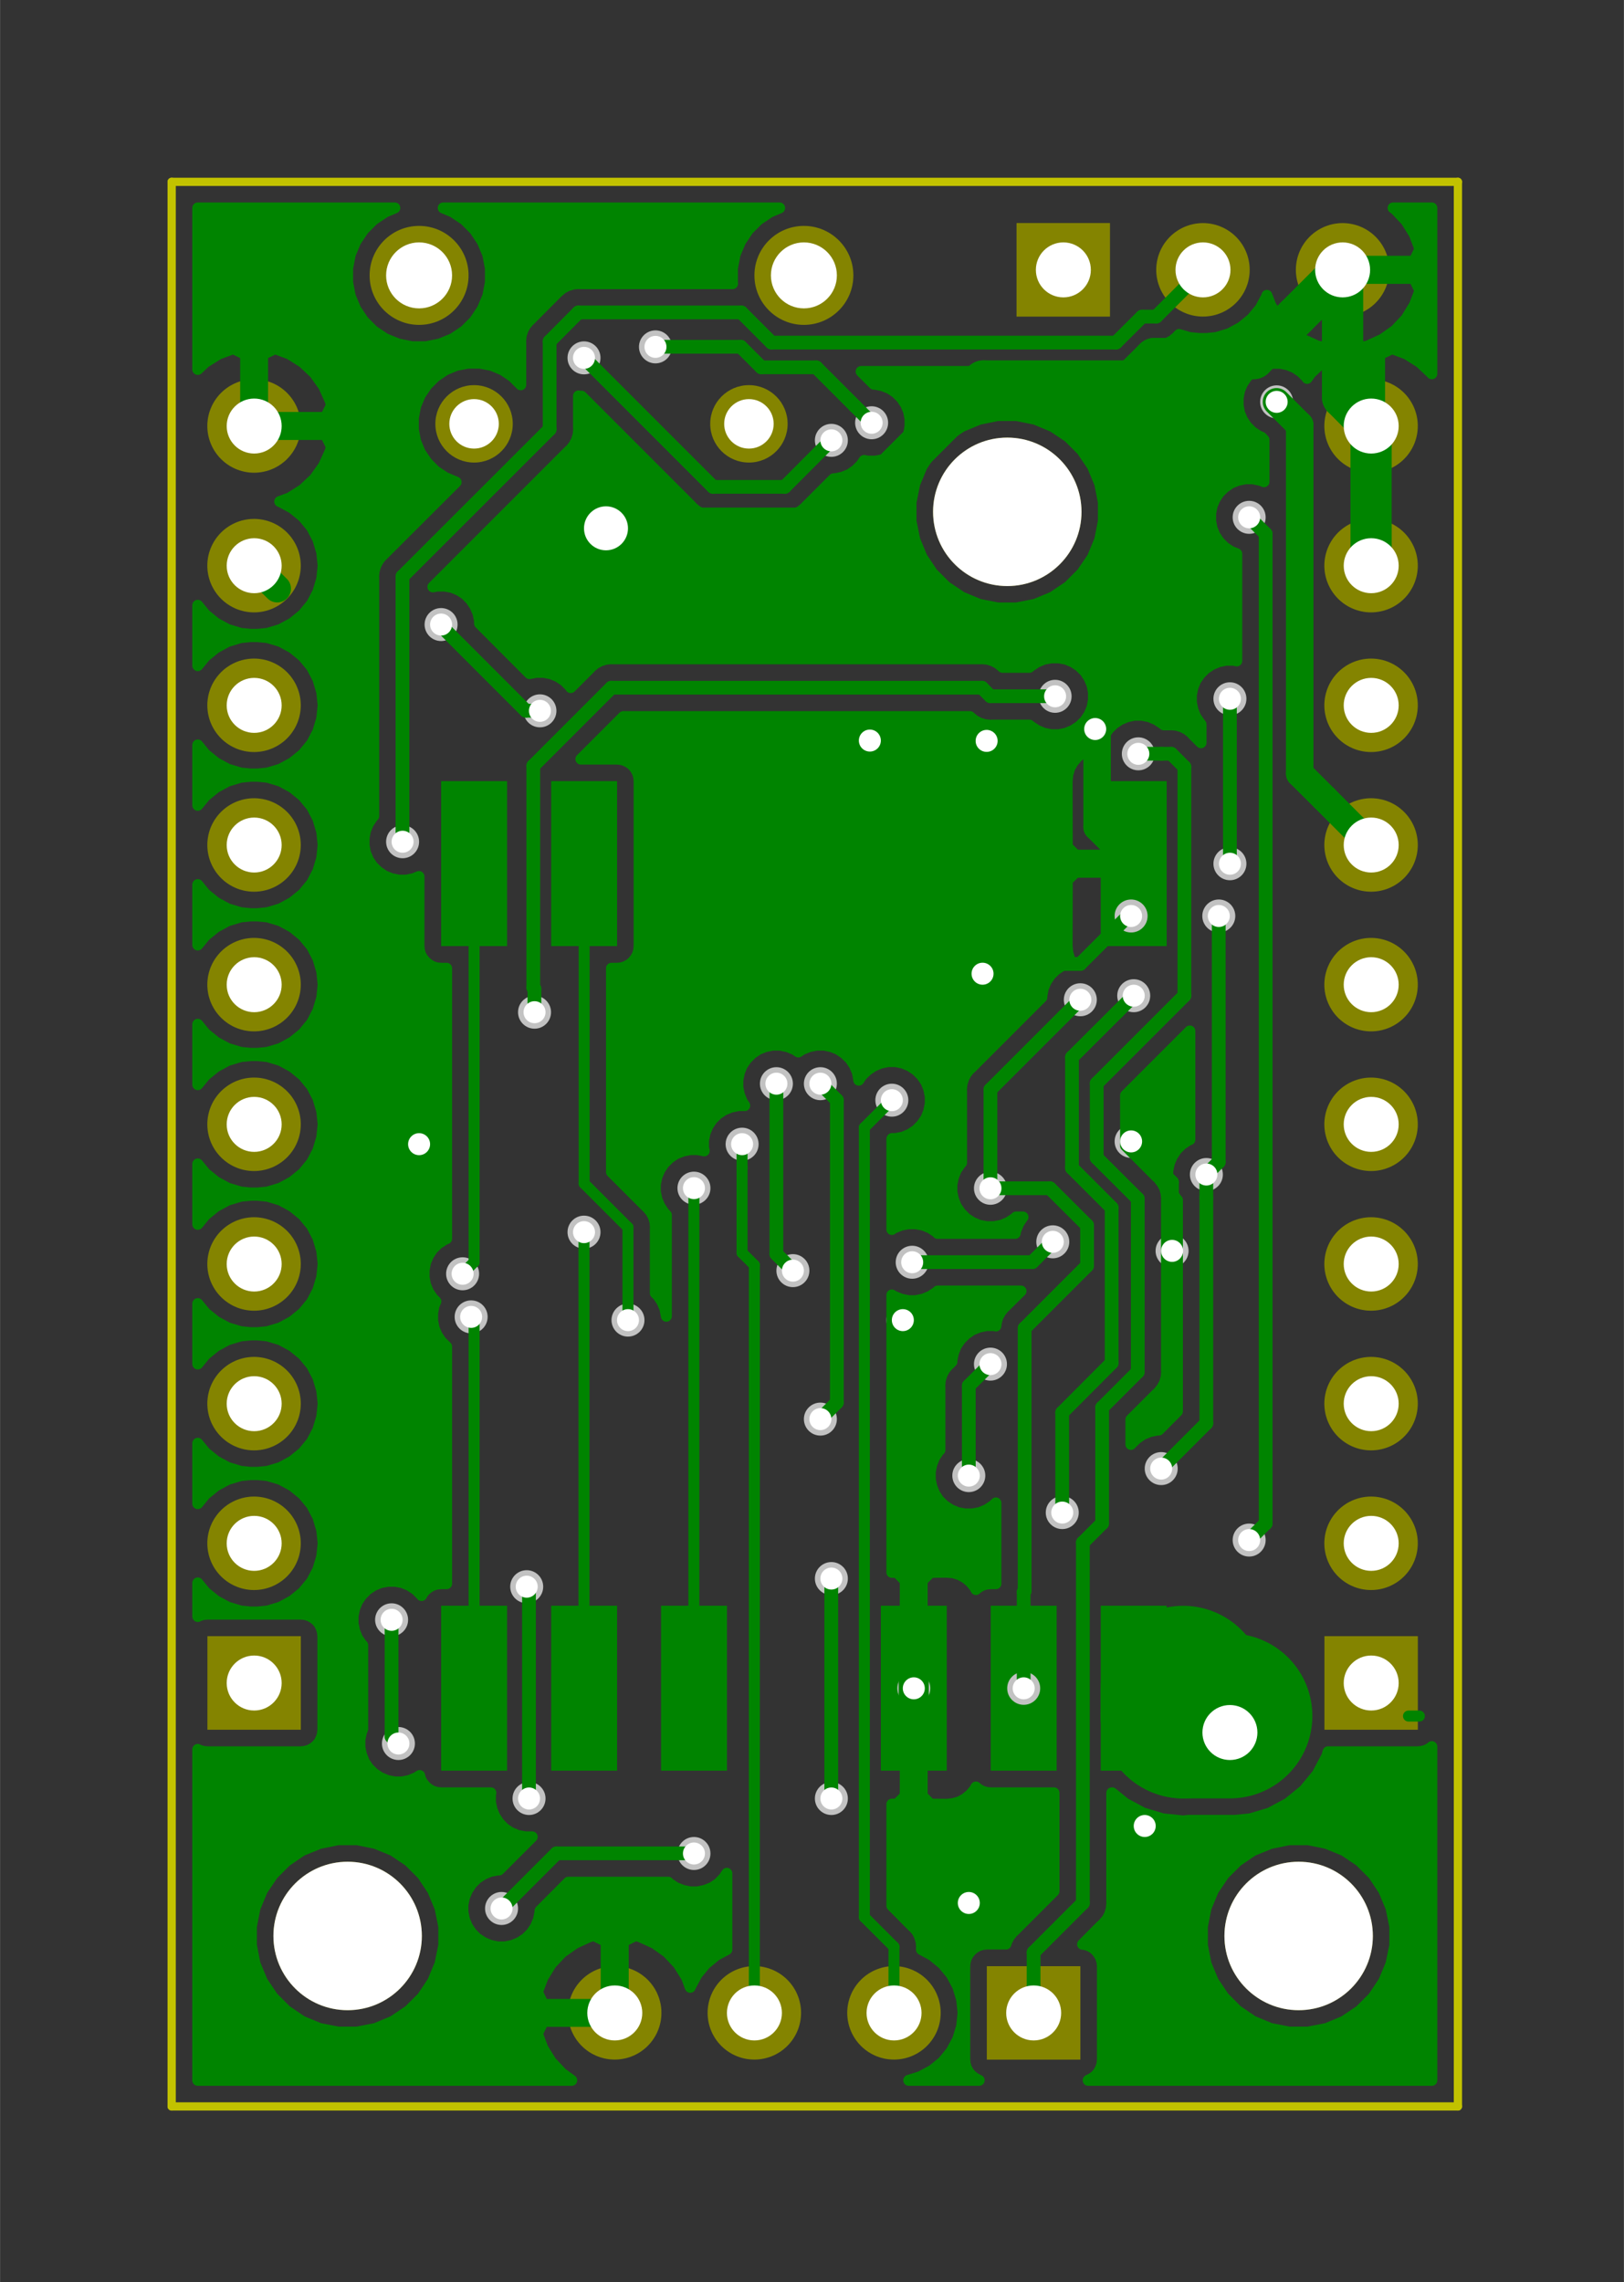 <?xml version="1.0" standalone="no"?>
 <!DOCTYPE svg PUBLIC "-//W3C//DTD SVG 1.1//EN" 
 "http://www.w3.org/Graphics/SVG/1.1/DTD/svg11.dtd"> 
<svg xmlns="http://www.w3.org/2000/svg" version="1.1" 
    width="2.954cm" height="4.15cm" viewBox="0 0 11630 16340 ">
<rect x="0" y="0" width="11630" height="16340" fill="#333333" stroke="none"/>
<title>SVG Picture created as rfboard-brd.svg date 2019/05/15 18:50:14 </title>
  <desc>Picture generated by PCBNEW </desc>
<g style="fill:#000000; fill-opacity:1;stroke:#000000; stroke-opacity:1;
stroke-linecap:round; stroke-linejoin:round; "
 transform="translate(0 0) scale(1 1)">
</g>
<g style="fill:#000000; fill-opacity:0.0; 
stroke:#000000; stroke-width:-0; stroke-opacity:1; 
stroke-linecap:round; stroke-linejoin:round;">
<g >
</g>
<g >
</g>
<g >
</g>
<g style="fill:#848400; fill-opacity:0.0; 
stroke:#848400; stroke-width:-0; stroke-opacity:1; 
stroke-linecap:round; stroke-linejoin:round;">
</g>
<g style="fill:#848400; fill-opacity:1.0; 
stroke:#848400; stroke-width:0; stroke-opacity:1; 
stroke-linecap:round; stroke-linejoin:round;">
<circle cx="5363.24" cy="3034.78" r="277.165" /> 
</g>
<g style="fill:#848400; fill-opacity:1.0; 
stroke:#848400; stroke-width:39.37; stroke-opacity:1; 
stroke-linecap:round; stroke-linejoin:round;">
</g>
<g style="fill:#848400; fill-opacity:1.0; 
stroke:#848400; stroke-width:0; stroke-opacity:1; 
stroke-linecap:round; stroke-linejoin:round;">
<circle cx="3394.73" cy="3034.78" r="277.165" /> 
</g>
<g style="fill:#848400; fill-opacity:1.0; 
stroke:#848400; stroke-width:39.37; stroke-opacity:1; 
stroke-linecap:round; stroke-linejoin:round;">
</g>
<g style="fill:#848400; fill-opacity:1.0; 
stroke:#848400; stroke-width:0; stroke-opacity:1; 
stroke-linecap:round; stroke-linejoin:round;">
<circle cx="5756.94" cy="1971.79" r="354.331" /> 
</g>
<g style="fill:#848400; fill-opacity:1.0; 
stroke:#848400; stroke-width:39.37; stroke-opacity:1; 
stroke-linecap:round; stroke-linejoin:round;">
</g>
<g style="fill:#848400; fill-opacity:1.0; 
stroke:#848400; stroke-width:0; stroke-opacity:1; 
stroke-linecap:round; stroke-linejoin:round;">
<circle cx="3001.03" cy="1971.79" r="354.331" /> 
</g>
<g style="fill:#848400; fill-opacity:1.0; 
stroke:#848400; stroke-width:39.37; stroke-opacity:1; 
stroke-linecap:round; stroke-linejoin:round;">
</g>
<g >
</g>
<g >
</g>
<g >
</g>
<g style="fill:#848400; fill-opacity:1.0; 
stroke:#848400; stroke-width:0; stroke-opacity:1; 
stroke-linecap:round; stroke-linejoin:round;">
<circle cx="2489.22" cy="13861.5" r="531.496" /> 
</g>
<g style="fill:#848400; fill-opacity:1.0; 
stroke:#848400; stroke-width:39.37; stroke-opacity:1; 
stroke-linecap:round; stroke-linejoin:round;">
</g>
<g >
</g>
<g style="fill:#848400; fill-opacity:1.0; 
stroke:#848400; stroke-width:0; stroke-opacity:1; 
stroke-linecap:round; stroke-linejoin:round;">
<circle cx="9300.24" cy="13861.5" r="531.496" /> 
</g>
<g style="fill:#848400; fill-opacity:1.0; 
stroke:#848400; stroke-width:39.37; stroke-opacity:1; 
stroke-linecap:round; stroke-linejoin:round;">
</g>
<g >
</g>
<g style="fill:#848400; fill-opacity:1.0; 
stroke:#848400; stroke-width:0; stroke-opacity:1; 
stroke-linecap:round; stroke-linejoin:round;">
<circle cx="7213.63" cy="3664.7" r="531.496" /> 
</g>
<g style="fill:#848400; fill-opacity:1.0; 
stroke:#848400; stroke-width:39.37; stroke-opacity:1; 
stroke-linecap:round; stroke-linejoin:round;">
</g>
<g >
</g>
<g >
</g>
<g >
</g>
<g >
</g>
<g style="fill:#848400; fill-opacity:1.0; 
stroke:#848400; stroke-width:0; stroke-opacity:1; 
stroke-linecap:round; stroke-linejoin:round;">
<path style="fill:#848400; fill-opacity:1.0; 
stroke:#848400; stroke-width:0; stroke-opacity:1; 
stroke-linecap:round; stroke-linejoin:round;fill-rule:evenodd;"
d="M 2154,11715
2154,12385
1485,12385
1485,11715
2154,11715
Z" /> 
</g>
<g style="fill:#848400; fill-opacity:1.0; 
stroke:#848400; stroke-width:669.291; stroke-opacity:1; 
stroke-linecap:round; stroke-linejoin:round;">
</g>
<g style="fill:#848400; fill-opacity:0.0; 
stroke:#848400; stroke-width:669.291; stroke-opacity:1; 
stroke-linecap:round; stroke-linejoin:round;">
<path d="M1819 11050
L1819 11050
" />
<path d="M1819 10050
L1819 10050
" />
<path d="M1819 9050
L1819 9050
" />
<path d="M1819 8050
L1819 8050
" />
<path d="M1819 7050
L1819 7050
" />
<path d="M1819 6050
L1819 6050
" />
<path d="M1819 5050
L1819 5050
" />
<path d="M1819 4050
L1819 4050
" />
<path d="M1819 3050
L1819 3050
" />
</g>
<g >
</g>
<g style="fill:#848400; fill-opacity:0.0; 
stroke:#848400; stroke-width:0; stroke-opacity:1; 
stroke-linecap:round; stroke-linejoin:round;">
</g>
<g style="fill:#848400; fill-opacity:1.0; 
stroke:#848400; stroke-width:0; stroke-opacity:1; 
stroke-linecap:round; stroke-linejoin:round;">
<path style="fill:#848400; fill-opacity:1.0; 
stroke:#848400; stroke-width:0; stroke-opacity:1; 
stroke-linecap:round; stroke-linejoin:round;fill-rule:evenodd;"
d="M 10154,11715
10154,12385
9485,12385
9485,11715
10154,11715
Z" /> 
</g>
<g style="fill:#848400; fill-opacity:1.0; 
stroke:#848400; stroke-width:669.291; stroke-opacity:1; 
stroke-linecap:round; stroke-linejoin:round;">
</g>
<g style="fill:#848400; fill-opacity:0.0; 
stroke:#848400; stroke-width:669.291; stroke-opacity:1; 
stroke-linecap:round; stroke-linejoin:round;">
<path d="M9819 11050
L9819 11050
" />
<path d="M9819 10050
L9819 10050
" />
<path d="M9819 9050
L9819 9050
" />
<path d="M9819 8050
L9819 8050
" />
<path d="M9819 7050
L9819 7050
" />
<path d="M9819 6050
L9819 6050
" />
<path d="M9819 5050
L9819 5050
" />
<path d="M9819 4050
L9819 4050
" />
<path d="M9819 3050
L9819 3050
" />
</g>
<g >
</g>
<g style="fill:#848400; fill-opacity:0.0; 
stroke:#848400; stroke-width:0; stroke-opacity:1; 
stroke-linecap:round; stroke-linejoin:round;">
</g>
<g style="fill:#848400; fill-opacity:1.0; 
stroke:#848400; stroke-width:0; stroke-opacity:1; 
stroke-linecap:round; stroke-linejoin:round;">
<path style="fill:#848400; fill-opacity:1.0; 
stroke:#848400; stroke-width:0; stroke-opacity:1; 
stroke-linecap:round; stroke-linejoin:round;fill-rule:evenodd;"
d="M 7949,2267
7280,2267
7280,1597
7949,1597
7949,2267
Z" /> 
</g>
<g style="fill:#848400; fill-opacity:1.0; 
stroke:#848400; stroke-width:669.291; stroke-opacity:1; 
stroke-linecap:round; stroke-linejoin:round;">
</g>
<g style="fill:#848400; fill-opacity:0.0; 
stroke:#848400; stroke-width:669.291; stroke-opacity:1; 
stroke-linecap:round; stroke-linejoin:round;">
<path d="M8615 1932
L8615 1932
" />
<path d="M9615 1932
L9615 1932
" />
</g>
<g >
</g>
<g style="fill:#848400; fill-opacity:0.0; 
stroke:#848400; stroke-width:0; stroke-opacity:1; 
stroke-linecap:round; stroke-linejoin:round;">
</g>
<g style="fill:#848400; fill-opacity:1.0; 
stroke:#848400; stroke-width:0; stroke-opacity:1; 
stroke-linecap:round; stroke-linejoin:round;">
<path style="fill:#848400; fill-opacity:1.0; 
stroke:#848400; stroke-width:0; stroke-opacity:1; 
stroke-linecap:round; stroke-linejoin:round;fill-rule:evenodd;"
d="M 7067,14078
7737,14078
7737,14747
7067,14747
7067,14078
Z" /> 
</g>
<g style="fill:#848400; fill-opacity:1.0; 
stroke:#848400; stroke-width:669.291; stroke-opacity:1; 
stroke-linecap:round; stroke-linejoin:round;">
</g>
<g style="fill:#848400; fill-opacity:0.0; 
stroke:#848400; stroke-width:669.291; stroke-opacity:1; 
stroke-linecap:round; stroke-linejoin:round;">
<path d="M6402 14412
L6402 14412
" />
<path d="M5402 14412
L5402 14412
" />
<path d="M4402 14412
L4402 14412
" />
</g>
<g >
</g>
<g >
</g>
<g >
</g>
<g >
</g>
<g >
</g>
<g >
</g>
<g style="fill:#848400; fill-opacity:0.0; 
stroke:#848400; stroke-width:0; stroke-opacity:1; 
stroke-linecap:round; stroke-linejoin:round;">
</g>
<g style="fill:#848400; fill-opacity:1.0; 
stroke:#848400; stroke-width:0; stroke-opacity:1; 
stroke-linecap:round; stroke-linejoin:round;">
<path style="fill:#848400; fill-opacity:1.0; 
stroke:#848400; stroke-width:0; stroke-opacity:1; 
stroke-linecap:round; stroke-linejoin:round;fill-rule:evenodd;"
d="M 9142,12739
8473,12739
8473,12070
9142,12070
9142,12739
Z" /> 
</g>
<g >
</g>
<g >
</g>
<g >
</g>
<g style="fill:#008400; fill-opacity:1.0; 
stroke:#008400; stroke-width:0; stroke-opacity:1; 
stroke-linecap:round; stroke-linejoin:round;">
<path style="fill:#008400; fill-opacity:1.0; 
stroke:#008400; stroke-width:0; stroke-opacity:1; 
stroke-linecap:round; stroke-linejoin:round;fill-rule:evenodd;"
d="M 8355,12678
7883,12678
7883,11497
8355,11497
8355,12678
Z" /> 
<path style="fill:#008400; fill-opacity:1.0; 
stroke:#008400; stroke-width:0; stroke-opacity:1; 
stroke-linecap:round; stroke-linejoin:round;fill-rule:evenodd;"
d="M 7567,12678
7095,12678
7095,11497
7567,11497
7567,12678
Z" /> 
<path style="fill:#008400; fill-opacity:1.0; 
stroke:#008400; stroke-width:0; stroke-opacity:1; 
stroke-linecap:round; stroke-linejoin:round;fill-rule:evenodd;"
d="M 6780,12678
6308,12678
6308,11497
6780,11497
6780,12678
Z" /> 
<path style="fill:#008400; fill-opacity:1.0; 
stroke:#008400; stroke-width:0; stroke-opacity:1; 
stroke-linecap:round; stroke-linejoin:round;fill-rule:evenodd;"
d="M 5206,12678
4734,12678
4734,11497
5206,11497
5206,12678
Z" /> 
<path style="fill:#008400; fill-opacity:1.0; 
stroke:#008400; stroke-width:0; stroke-opacity:1; 
stroke-linecap:round; stroke-linejoin:round;fill-rule:evenodd;"
d="M 4419,12678
3947,12678
3947,11497
4419,11497
4419,12678
Z" /> 
<path style="fill:#008400; fill-opacity:1.0; 
stroke:#008400; stroke-width:0; stroke-opacity:1; 
stroke-linecap:round; stroke-linejoin:round;fill-rule:evenodd;"
d="M 3631,12678
3159,12678
3159,11497
3631,11497
3631,12678
Z" /> 
<path style="fill:#008400; fill-opacity:1.0; 
stroke:#008400; stroke-width:0; stroke-opacity:1; 
stroke-linecap:round; stroke-linejoin:round;fill-rule:evenodd;"
d="M 3631,6774
3159,6774
3159,5593
3631,5593
3631,6774
Z" /> 
<path style="fill:#008400; fill-opacity:1.0; 
stroke:#008400; stroke-width:0; stroke-opacity:1; 
stroke-linecap:round; stroke-linejoin:round;fill-rule:evenodd;"
d="M 4419,6774
3947,6774
3947,5593
4419,5593
4419,6774
Z" /> 
<path style="fill:#008400; fill-opacity:1.0; 
stroke:#008400; stroke-width:0; stroke-opacity:1; 
stroke-linecap:round; stroke-linejoin:round;fill-rule:evenodd;"
d="M 8355,6774
7883,6774
7883,5593
8355,5593
8355,6774
Z" /> 
</g>
<g >
</g>
<g style="fill:#C2C2C2; fill-opacity:1.0; 
stroke:#C2C2C2; stroke-width:0; stroke-opacity:1; 
stroke-linecap:round; stroke-linejoin:round;">
<circle cx="4969.54" cy="13271" r="118.11" /> 
</g>
<g style="fill:#C2C2C2; fill-opacity:1.0; 
stroke:#C2C2C2; stroke-width:39.37; stroke-opacity:1; 
stroke-linecap:round; stroke-linejoin:round;">
</g>
<g style="fill:#C2C2C2; fill-opacity:1.0; 
stroke:#C2C2C2; stroke-width:0; stroke-opacity:1; 
stroke-linecap:round; stroke-linejoin:round;">
<circle cx="3591.58" cy="13664.7" r="118.11" /> 
</g>
<g style="fill:#C2C2C2; fill-opacity:1.0; 
stroke:#C2C2C2; stroke-width:39.37; stroke-opacity:1; 
stroke-linecap:round; stroke-linejoin:round;">
</g>
<g style="fill:#C2C2C2; fill-opacity:1.0; 
stroke:#C2C2C2; stroke-width:0; stroke-opacity:1; 
stroke-linecap:round; stroke-linejoin:round;">
<circle cx="7093.09" cy="8508.14" r="118.11" /> 
</g>
<g style="fill:#C2C2C2; fill-opacity:1.0; 
stroke:#C2C2C2; stroke-width:39.37; stroke-opacity:1; 
stroke-linecap:round; stroke-linejoin:round;">
</g>
<g style="fill:#C2C2C2; fill-opacity:1.0; 
stroke:#C2C2C2; stroke-width:0; stroke-opacity:1; 
stroke-linecap:round; stroke-linejoin:round;">
<circle cx="7331.14" cy="12088.4" r="118.11" /> 
</g>
<g style="fill:#C2C2C2; fill-opacity:1.0; 
stroke:#C2C2C2; stroke-width:39.37; stroke-opacity:1; 
stroke-linecap:round; stroke-linejoin:round;">
</g>
<g style="fill:#C2C2C2; fill-opacity:1.0; 
stroke:#C2C2C2; stroke-width:0; stroke-opacity:1; 
stroke-linecap:round; stroke-linejoin:round;">
<circle cx="7736.7" cy="7158.25" r="118.11" /> 
</g>
<g style="fill:#C2C2C2; fill-opacity:1.0; 
stroke:#C2C2C2; stroke-width:39.37; stroke-opacity:1; 
stroke-linecap:round; stroke-linejoin:round;">
</g>
<g style="fill:#C2C2C2; fill-opacity:1.0; 
stroke:#C2C2C2; stroke-width:0; stroke-opacity:1; 
stroke-linecap:round; stroke-linejoin:round;">
<circle cx="8808.12" cy="5003.28" r="118.11" /> 
</g>
<g style="fill:#C2C2C2; fill-opacity:1.0; 
stroke:#C2C2C2; stroke-width:39.37; stroke-opacity:1; 
stroke-linecap:round; stroke-linejoin:round;">
</g>
<g style="fill:#C2C2C2; fill-opacity:1.0; 
stroke:#C2C2C2; stroke-width:0; stroke-opacity:1; 
stroke-linecap:round; stroke-linejoin:round;">
<circle cx="8808.12" cy="6184.38" r="118.11" /> 
</g>
<g style="fill:#C2C2C2; fill-opacity:1.0; 
stroke:#C2C2C2; stroke-width:39.37; stroke-opacity:1; 
stroke-linecap:round; stroke-linejoin:round;">
</g>
<g style="fill:#C2C2C2; fill-opacity:1.0; 
stroke:#C2C2C2; stroke-width:0; stroke-opacity:1; 
stroke-linecap:round; stroke-linejoin:round;">
<circle cx="3866.46" cy="5089.63" r="118.11" /> 
</g>
<g style="fill:#C2C2C2; fill-opacity:1.0; 
stroke:#C2C2C2; stroke-width:39.37; stroke-opacity:1; 
stroke-linecap:round; stroke-linejoin:round;">
</g>
<g style="fill:#C2C2C2; fill-opacity:1.0; 
stroke:#C2C2C2; stroke-width:0; stroke-opacity:1; 
stroke-linecap:round; stroke-linejoin:round;">
<circle cx="3158.51" cy="4471.79" r="118.11" /> 
</g>
<g style="fill:#C2C2C2; fill-opacity:1.0; 
stroke:#C2C2C2; stroke-width:39.37; stroke-opacity:1; 
stroke-linecap:round; stroke-linejoin:round;">
</g>
<g style="fill:#C2C2C2; fill-opacity:1.0; 
stroke:#C2C2C2; stroke-width:0; stroke-opacity:1; 
stroke-linecap:round; stroke-linejoin:round;">
<circle cx="6544.14" cy="12088.4" r="118.11" /> 
</g>
<g style="fill:#C2C2C2; fill-opacity:1.0; 
stroke:#C2C2C2; stroke-width:39.37; stroke-opacity:1; 
stroke-linecap:round; stroke-linejoin:round;">
</g>
<g style="fill:#C2C2C2; fill-opacity:1.0; 
stroke:#C2C2C2; stroke-width:0; stroke-opacity:1; 
stroke-linecap:round; stroke-linejoin:round;">
<circle cx="7036.46" cy="6971.79" r="118.11" /> 
</g>
<g style="fill:#C2C2C2; fill-opacity:1.0; 
stroke:#C2C2C2; stroke-width:39.37; stroke-opacity:1; 
stroke-linecap:round; stroke-linejoin:round;">
</g>
<g style="fill:#C2C2C2; fill-opacity:1.0; 
stroke:#C2C2C2; stroke-width:0; stroke-opacity:1; 
stroke-linecap:round; stroke-linejoin:round;">
<circle cx="8393.84" cy="8956.23" r="118.11" /> 
</g>
<g style="fill:#C2C2C2; fill-opacity:1.0; 
stroke:#C2C2C2; stroke-width:39.37; stroke-opacity:1; 
stroke-linecap:round; stroke-linejoin:round;">
</g>
<g style="fill:#C2C2C2; fill-opacity:1.0; 
stroke:#C2C2C2; stroke-width:0; stroke-opacity:1; 
stroke-linecap:round; stroke-linejoin:round;">
<circle cx="8100.42" cy="6558.49" r="118.11" /> 
</g>
<g style="fill:#C2C2C2; fill-opacity:1.0; 
stroke:#C2C2C2; stroke-width:39.37; stroke-opacity:1; 
stroke-linecap:round; stroke-linejoin:round;">
</g>
<g style="fill:#C2C2C2; fill-opacity:1.0; 
stroke:#C2C2C2; stroke-width:0; stroke-opacity:1; 
stroke-linecap:round; stroke-linejoin:round;">
<circle cx="7065.71" cy="5304.84" r="118.11" /> 
</g>
<g style="fill:#C2C2C2; fill-opacity:1.0; 
stroke:#C2C2C2; stroke-width:39.37; stroke-opacity:1; 
stroke-linecap:round; stroke-linejoin:round;">
</g>
<g style="fill:#C2C2C2; fill-opacity:1.0; 
stroke:#C2C2C2; stroke-width:0; stroke-opacity:1; 
stroke-linecap:round; stroke-linejoin:round;">
<circle cx="6938.04" cy="13625.3" r="118.11" /> 
</g>
<g style="fill:#C2C2C2; fill-opacity:1.0; 
stroke:#C2C2C2; stroke-width:39.37; stroke-opacity:1; 
stroke-linecap:round; stroke-linejoin:round;">
</g>
<g style="fill:#C2C2C2; fill-opacity:1.0; 
stroke:#C2C2C2; stroke-width:0; stroke-opacity:1; 
stroke-linecap:round; stroke-linejoin:round;">
<circle cx="8197.88" cy="13074.1" r="118.11" /> 
</g>
<g style="fill:#C2C2C2; fill-opacity:1.0; 
stroke:#C2C2C2; stroke-width:39.37; stroke-opacity:1; 
stroke-linecap:round; stroke-linejoin:round;">
</g>
<g style="fill:#C2C2C2; fill-opacity:1.0; 
stroke:#C2C2C2; stroke-width:0; stroke-opacity:1; 
stroke-linecap:round; stroke-linejoin:round;">
<circle cx="3001.03" cy="8192.26" r="118.11" /> 
</g>
<g style="fill:#C2C2C2; fill-opacity:1.0; 
stroke:#C2C2C2; stroke-width:39.37; stroke-opacity:1; 
stroke-linecap:round; stroke-linejoin:round;">
</g>
<g style="fill:#C2C2C2; fill-opacity:1.0; 
stroke:#C2C2C2; stroke-width:0; stroke-opacity:1; 
stroke-linecap:round; stroke-linejoin:round;">
<circle cx="7843.16" cy="5219.82" r="118.11" /> 
</g>
<g style="fill:#C2C2C2; fill-opacity:1.0; 
stroke:#C2C2C2; stroke-width:39.37; stroke-opacity:1; 
stroke-linecap:round; stroke-linejoin:round;">
</g>
<g style="fill:#C2C2C2; fill-opacity:1.0; 
stroke:#C2C2C2; stroke-width:0; stroke-opacity:1; 
stroke-linecap:round; stroke-linejoin:round;">
<circle cx="6229.38" cy="5302.49" r="118.11" /> 
</g>
<g style="fill:#C2C2C2; fill-opacity:1.0; 
stroke:#C2C2C2; stroke-width:39.37; stroke-opacity:1; 
stroke-linecap:round; stroke-linejoin:round;">
</g>
<g style="fill:#C2C2C2; fill-opacity:1.0; 
stroke:#C2C2C2; stroke-width:0; stroke-opacity:1; 
stroke-linecap:round; stroke-linejoin:round;">
<circle cx="6465.6" cy="9452.1" r="118.11" /> 
</g>
<g style="fill:#C2C2C2; fill-opacity:1.0; 
stroke:#C2C2C2; stroke-width:39.37; stroke-opacity:1; 
stroke-linecap:round; stroke-linejoin:round;">
</g>
<g style="fill:#C2C2C2; fill-opacity:1.0; 
stroke:#C2C2C2; stroke-width:0; stroke-opacity:1; 
stroke-linecap:round; stroke-linejoin:round;">
<circle cx="4339.61" cy="3782.81" r="196.85" /> 
</g>
<g style="fill:#C2C2C2; fill-opacity:1.0; 
stroke:#C2C2C2; stroke-width:39.37; stroke-opacity:1; 
stroke-linecap:round; stroke-linejoin:round;">
</g>
<g style="fill:#C2C2C2; fill-opacity:1.0; 
stroke:#C2C2C2; stroke-width:0; stroke-opacity:1; 
stroke-linecap:round; stroke-linejoin:round;">
<circle cx="8100.42" cy="8172.49" r="118.11" /> 
</g>
<g style="fill:#C2C2C2; fill-opacity:1.0; 
stroke:#C2C2C2; stroke-width:39.37; stroke-opacity:1; 
stroke-linecap:round; stroke-linejoin:round;">
</g>
<g style="fill:#C2C2C2; fill-opacity:1.0; 
stroke:#C2C2C2; stroke-width:0; stroke-opacity:1; 
stroke-linecap:round; stroke-linejoin:round;">
<circle cx="8152.07" cy="5397.43" r="118.11" /> 
</g>
<g style="fill:#C2C2C2; fill-opacity:1.0; 
stroke:#C2C2C2; stroke-width:39.37; stroke-opacity:1; 
stroke-linecap:round; stroke-linejoin:round;">
</g>
<g style="fill:#C2C2C2; fill-opacity:1.0; 
stroke:#C2C2C2; stroke-width:0; stroke-opacity:1; 
stroke-linecap:round; stroke-linejoin:round;">
<circle cx="9142.76" cy="2877.3" r="118.11" /> 
</g>
<g style="fill:#C2C2C2; fill-opacity:1.0; 
stroke:#C2C2C2; stroke-width:39.37; stroke-opacity:1; 
stroke-linecap:round; stroke-linejoin:round;">
</g>
<g style="fill:#C2C2C2; fill-opacity:1.0; 
stroke:#C2C2C2; stroke-width:0; stroke-opacity:1; 
stroke-linecap:round; stroke-linejoin:round;">
<circle cx="2882.92" cy="6026.9" r="118.11" /> 
</g>
<g style="fill:#C2C2C2; fill-opacity:1.0; 
stroke:#C2C2C2; stroke-width:39.37; stroke-opacity:1; 
stroke-linecap:round; stroke-linejoin:round;">
</g>
<g style="fill:#C2C2C2; fill-opacity:1.0; 
stroke:#C2C2C2; stroke-width:0; stroke-opacity:1; 
stroke-linecap:round; stroke-linejoin:round;">
<circle cx="6242.08" cy="3027.02" r="118.11" /> 
</g>
<g style="fill:#C2C2C2; fill-opacity:1.0; 
stroke:#C2C2C2; stroke-width:39.37; stroke-opacity:1; 
stroke-linecap:round; stroke-linejoin:round;">
</g>
<g style="fill:#C2C2C2; fill-opacity:1.0; 
stroke:#C2C2C2; stroke-width:0; stroke-opacity:1; 
stroke-linecap:round; stroke-linejoin:round;">
<circle cx="8945.91" cy="11026.9" r="118.11" /> 
</g>
<g style="fill:#C2C2C2; fill-opacity:1.0; 
stroke:#C2C2C2; stroke-width:39.37; stroke-opacity:1; 
stroke-linecap:round; stroke-linejoin:round;">
</g>
<g style="fill:#C2C2C2; fill-opacity:1.0; 
stroke:#C2C2C2; stroke-width:0; stroke-opacity:1; 
stroke-linecap:round; stroke-linejoin:round;">
<circle cx="4693.94" cy="2483.6" r="118.11" /> 
</g>
<g style="fill:#C2C2C2; fill-opacity:1.0; 
stroke:#C2C2C2; stroke-width:39.37; stroke-opacity:1; 
stroke-linecap:round; stroke-linejoin:round;">
</g>
<g style="fill:#C2C2C2; fill-opacity:1.0; 
stroke:#C2C2C2; stroke-width:0; stroke-opacity:1; 
stroke-linecap:round; stroke-linejoin:round;">
<circle cx="8945.91" cy="3704.07" r="118.11" /> 
</g>
<g style="fill:#C2C2C2; fill-opacity:1.0; 
stroke:#C2C2C2; stroke-width:39.37; stroke-opacity:1; 
stroke-linecap:round; stroke-linejoin:round;">
</g>
<g style="fill:#C2C2C2; fill-opacity:1.0; 
stroke:#C2C2C2; stroke-width:0; stroke-opacity:1; 
stroke-linecap:round; stroke-linejoin:round;">
<circle cx="4182.13" cy="2562.34" r="118.11" /> 
</g>
<g style="fill:#C2C2C2; fill-opacity:1.0; 
stroke:#C2C2C2; stroke-width:39.37; stroke-opacity:1; 
stroke-linecap:round; stroke-linejoin:round;">
</g>
<g style="fill:#C2C2C2; fill-opacity:1.0; 
stroke:#C2C2C2; stroke-width:0; stroke-opacity:1; 
stroke-linecap:round; stroke-linejoin:round;">
<circle cx="5953.79" cy="3152.89" r="118.11" /> 
</g>
<g style="fill:#C2C2C2; fill-opacity:1.0; 
stroke:#C2C2C2; stroke-width:39.37; stroke-opacity:1; 
stroke-linecap:round; stroke-linejoin:round;">
</g>
<g style="fill:#C2C2C2; fill-opacity:1.0; 
stroke:#C2C2C2; stroke-width:0; stroke-opacity:1; 
stroke-linecap:round; stroke-linejoin:round;">
<circle cx="8119.14" cy="7129.27" r="118.11" /> 
</g>
<g style="fill:#C2C2C2; fill-opacity:1.0; 
stroke:#C2C2C2; stroke-width:39.37; stroke-opacity:1; 
stroke-linecap:round; stroke-linejoin:round;">
</g>
<g style="fill:#C2C2C2; fill-opacity:1.0; 
stroke:#C2C2C2; stroke-width:0; stroke-opacity:1; 
stroke-linecap:round; stroke-linejoin:round;">
<circle cx="7607.33" cy="10830.1" r="118.11" /> 
</g>
<g style="fill:#C2C2C2; fill-opacity:1.0; 
stroke:#C2C2C2; stroke-width:39.37; stroke-opacity:1; 
stroke-linecap:round; stroke-linejoin:round;">
</g>
<g style="fill:#C2C2C2; fill-opacity:1.0; 
stroke:#C2C2C2; stroke-width:0; stroke-opacity:1; 
stroke-linecap:round; stroke-linejoin:round;">
<circle cx="6386.86" cy="7877.3" r="118.11" /> 
</g>
<g style="fill:#C2C2C2; fill-opacity:1.0; 
stroke:#C2C2C2; stroke-width:39.37; stroke-opacity:1; 
stroke-linecap:round; stroke-linejoin:round;">
</g>
<g style="fill:#C2C2C2; fill-opacity:1.0; 
stroke:#C2C2C2; stroke-width:0; stroke-opacity:1; 
stroke-linecap:round; stroke-linejoin:round;">
<circle cx="5314.41" cy="8192.26" r="118.11" /> 
</g>
<g style="fill:#C2C2C2; fill-opacity:1.0; 
stroke:#C2C2C2; stroke-width:39.37; stroke-opacity:1; 
stroke-linecap:round; stroke-linejoin:round;">
</g>
<g style="fill:#C2C2C2; fill-opacity:1.0; 
stroke:#C2C2C2; stroke-width:0; stroke-opacity:1; 
stroke-linecap:round; stroke-linejoin:round;">
<circle cx="7556.05" cy="4985.63" r="118.11" /> 
</g>
<g style="fill:#C2C2C2; fill-opacity:1.0; 
stroke:#C2C2C2; stroke-width:39.37; stroke-opacity:1; 
stroke-linecap:round; stroke-linejoin:round;">
</g>
<g style="fill:#C2C2C2; fill-opacity:1.0; 
stroke:#C2C2C2; stroke-width:0; stroke-opacity:1; 
stroke-linecap:round; stroke-linejoin:round;">
<circle cx="3827.8" cy="7247.38" r="118.11" /> 
</g>
<g style="fill:#C2C2C2; fill-opacity:1.0; 
stroke:#C2C2C2; stroke-width:39.37; stroke-opacity:1; 
stroke-linecap:round; stroke-linejoin:round;">
</g>
<g style="fill:#C2C2C2; fill-opacity:1.0; 
stroke:#C2C2C2; stroke-width:0; stroke-opacity:1; 
stroke-linecap:round; stroke-linejoin:round;">
<circle cx="4969.54" cy="8507.22" r="118.11" /> 
</g>
<g style="fill:#C2C2C2; fill-opacity:1.0; 
stroke:#C2C2C2; stroke-width:39.37; stroke-opacity:1; 
stroke-linecap:round; stroke-linejoin:round;">
</g>
<g style="fill:#C2C2C2; fill-opacity:1.0; 
stroke:#C2C2C2; stroke-width:0; stroke-opacity:1; 
stroke-linecap:round; stroke-linejoin:round;">
<circle cx="4182.13" cy="8822.18" r="118.11" /> 
</g>
<g style="fill:#C2C2C2; fill-opacity:1.0; 
stroke:#C2C2C2; stroke-width:39.37; stroke-opacity:1; 
stroke-linecap:round; stroke-linejoin:round;">
</g>
<g style="fill:#C2C2C2; fill-opacity:1.0; 
stroke:#C2C2C2; stroke-width:0; stroke-opacity:1; 
stroke-linecap:round; stroke-linejoin:round;">
<circle cx="3312.65" cy="9120.24" r="118.11" /> 
</g>
<g style="fill:#C2C2C2; fill-opacity:1.0; 
stroke:#C2C2C2; stroke-width:39.37; stroke-opacity:1; 
stroke-linecap:round; stroke-linejoin:round;">
</g>
<g style="fill:#C2C2C2; fill-opacity:1.0; 
stroke:#C2C2C2; stroke-width:0; stroke-opacity:1; 
stroke-linecap:round; stroke-linejoin:round;">
<circle cx="3373.77" cy="9428.81" r="118.11" /> 
</g>
<g style="fill:#C2C2C2; fill-opacity:1.0; 
stroke:#C2C2C2; stroke-width:39.37; stroke-opacity:1; 
stroke-linecap:round; stroke-linejoin:round;">
</g>
<g style="fill:#C2C2C2; fill-opacity:1.0; 
stroke:#C2C2C2; stroke-width:0; stroke-opacity:1; 
stroke-linecap:round; stroke-linejoin:round;">
<circle cx="4497.09" cy="9452.1" r="118.11" /> 
</g>
<g style="fill:#C2C2C2; fill-opacity:1.0; 
stroke:#C2C2C2; stroke-width:39.37; stroke-opacity:1; 
stroke-linecap:round; stroke-linejoin:round;">
</g>
<g style="fill:#C2C2C2; fill-opacity:1.0; 
stroke:#C2C2C2; stroke-width:0; stroke-opacity:1; 
stroke-linecap:round; stroke-linejoin:round;">
<circle cx="5875.05" cy="10160.8" r="118.11" /> 
</g>
<g style="fill:#C2C2C2; fill-opacity:1.0; 
stroke:#C2C2C2; stroke-width:39.37; stroke-opacity:1; 
stroke-linecap:round; stroke-linejoin:round;">
</g>
<g style="fill:#C2C2C2; fill-opacity:1.0; 
stroke:#C2C2C2; stroke-width:0; stroke-opacity:1; 
stroke-linecap:round; stroke-linejoin:round;">
<circle cx="5875.05" cy="7759.19" r="118.11" /> 
</g>
<g style="fill:#C2C2C2; fill-opacity:1.0; 
stroke:#C2C2C2; stroke-width:39.37; stroke-opacity:1; 
stroke-linecap:round; stroke-linejoin:round;">
</g>
<g style="fill:#C2C2C2; fill-opacity:1.0; 
stroke:#C2C2C2; stroke-width:0; stroke-opacity:1; 
stroke-linecap:round; stroke-linejoin:round;">
<circle cx="7539.55" cy="8891.47" r="118.11" /> 
</g>
<g style="fill:#C2C2C2; fill-opacity:1.0; 
stroke:#C2C2C2; stroke-width:39.37; stroke-opacity:1; 
stroke-linecap:round; stroke-linejoin:round;">
</g>
<g style="fill:#C2C2C2; fill-opacity:1.0; 
stroke:#C2C2C2; stroke-width:0; stroke-opacity:1; 
stroke-linecap:round; stroke-linejoin:round;">
<circle cx="6532.54" cy="9037.73" r="118.11" /> 
</g>
<g style="fill:#C2C2C2; fill-opacity:1.0; 
stroke:#C2C2C2; stroke-width:39.37; stroke-opacity:1; 
stroke-linecap:round; stroke-linejoin:round;">
</g>
<g style="fill:#C2C2C2; fill-opacity:1.0; 
stroke:#C2C2C2; stroke-width:0; stroke-opacity:1; 
stroke-linecap:round; stroke-linejoin:round;">
<circle cx="5678.2" cy="9097.77" r="118.11" /> 
</g>
<g style="fill:#C2C2C2; fill-opacity:1.0; 
stroke:#C2C2C2; stroke-width:39.37; stroke-opacity:1; 
stroke-linecap:round; stroke-linejoin:round;">
</g>
<g style="fill:#C2C2C2; fill-opacity:1.0; 
stroke:#C2C2C2; stroke-width:0; stroke-opacity:1; 
stroke-linecap:round; stroke-linejoin:round;">
<circle cx="5560.09" cy="7759.19" r="118.11" /> 
</g>
<g style="fill:#C2C2C2; fill-opacity:1.0; 
stroke:#C2C2C2; stroke-width:39.37; stroke-opacity:1; 
stroke-linecap:round; stroke-linejoin:round;">
</g>
<g style="fill:#C2C2C2; fill-opacity:1.0; 
stroke:#C2C2C2; stroke-width:0; stroke-opacity:1; 
stroke-linecap:round; stroke-linejoin:round;">
<circle cx="8728.42" cy="6558.49" r="118.11" /> 
</g>
<g style="fill:#C2C2C2; fill-opacity:1.0; 
stroke:#C2C2C2; stroke-width:39.37; stroke-opacity:1; 
stroke-linecap:round; stroke-linejoin:round;">
</g>
<g style="fill:#C2C2C2; fill-opacity:1.0; 
stroke:#C2C2C2; stroke-width:0; stroke-opacity:1; 
stroke-linecap:round; stroke-linejoin:round;">
<circle cx="6938.04" cy="10565.4" r="118.11" /> 
</g>
<g style="fill:#C2C2C2; fill-opacity:1.0; 
stroke:#C2C2C2; stroke-width:39.37; stroke-opacity:1; 
stroke-linecap:round; stroke-linejoin:round;">
</g>
<g style="fill:#C2C2C2; fill-opacity:1.0; 
stroke:#C2C2C2; stroke-width:0; stroke-opacity:1; 
stroke-linecap:round; stroke-linejoin:round;">
<circle cx="8315.99" cy="10515.1" r="118.11" /> 
</g>
<g style="fill:#C2C2C2; fill-opacity:1.0; 
stroke:#C2C2C2; stroke-width:39.37; stroke-opacity:1; 
stroke-linecap:round; stroke-linejoin:round;">
</g>
<g style="fill:#C2C2C2; fill-opacity:1.0; 
stroke:#C2C2C2; stroke-width:0; stroke-opacity:1; 
stroke-linecap:round; stroke-linejoin:round;">
<circle cx="7093.09" cy="9767.14" r="118.11" /> 
</g>
<g style="fill:#C2C2C2; fill-opacity:1.0; 
stroke:#C2C2C2; stroke-width:39.37; stroke-opacity:1; 
stroke-linecap:round; stroke-linejoin:round;">
</g>
<g style="fill:#C2C2C2; fill-opacity:1.0; 
stroke:#C2C2C2; stroke-width:0; stroke-opacity:1; 
stroke-linecap:round; stroke-linejoin:round;">
<circle cx="8639.51" cy="8409.58" r="118.11" /> 
</g>
<g style="fill:#C2C2C2; fill-opacity:1.0; 
stroke:#C2C2C2; stroke-width:39.37; stroke-opacity:1; 
stroke-linecap:round; stroke-linejoin:round;">
</g>
<g style="fill:#C2C2C2; fill-opacity:1.0; 
stroke:#C2C2C2; stroke-width:0; stroke-opacity:1; 
stroke-linecap:round; stroke-linejoin:round;">
<circle cx="2853" cy="12483.6" r="118.11" /> 
</g>
<g style="fill:#C2C2C2; fill-opacity:1.0; 
stroke:#C2C2C2; stroke-width:39.37; stroke-opacity:1; 
stroke-linecap:round; stroke-linejoin:round;">
</g>
<g style="fill:#C2C2C2; fill-opacity:1.0; 
stroke:#C2C2C2; stroke-width:0; stroke-opacity:1; 
stroke-linecap:round; stroke-linejoin:round;">
<circle cx="2804.18" cy="11597.8" r="118.11" /> 
</g>
<g style="fill:#C2C2C2; fill-opacity:1.0; 
stroke:#C2C2C2; stroke-width:39.37; stroke-opacity:1; 
stroke-linecap:round; stroke-linejoin:round;">
</g>
<g style="fill:#C2C2C2; fill-opacity:1.0; 
stroke:#C2C2C2; stroke-width:0; stroke-opacity:1; 
stroke-linecap:round; stroke-linejoin:round;">
<circle cx="3771.75" cy="11360.7" r="118.11" /> 
</g>
<g style="fill:#C2C2C2; fill-opacity:1.0; 
stroke:#C2C2C2; stroke-width:39.37; stroke-opacity:1; 
stroke-linecap:round; stroke-linejoin:round;">
</g>
<g style="fill:#C2C2C2; fill-opacity:1.0; 
stroke:#C2C2C2; stroke-width:0; stroke-opacity:1; 
stroke-linecap:round; stroke-linejoin:round;">
<circle cx="3788.43" cy="12877.3" r="118.11" /> 
</g>
<g style="fill:#C2C2C2; fill-opacity:1.0; 
stroke:#C2C2C2; stroke-width:39.37; stroke-opacity:1; 
stroke-linecap:round; stroke-linejoin:round;">
</g>
<g style="fill:#C2C2C2; fill-opacity:1.0; 
stroke:#C2C2C2; stroke-width:0; stroke-opacity:1; 
stroke-linecap:round; stroke-linejoin:round;">
<circle cx="5953.79" cy="12877.3" r="118.11" /> 
</g>
<g style="fill:#C2C2C2; fill-opacity:1.0; 
stroke:#C2C2C2; stroke-width:39.37; stroke-opacity:1; 
stroke-linecap:round; stroke-linejoin:round;">
</g>
<g style="fill:#C2C2C2; fill-opacity:1.0; 
stroke:#C2C2C2; stroke-width:0; stroke-opacity:1; 
stroke-linecap:round; stroke-linejoin:round;">
<circle cx="5953.79" cy="11302.5" r="118.11" /> 
</g>
<g style="fill:#C2C2C2; fill-opacity:1.0; 
stroke:#C2C2C2; stroke-width:39.37; stroke-opacity:1; 
stroke-linecap:round; stroke-linejoin:round;">
</g>
<g >
</g>
<g style="fill:#008400; fill-opacity:1.0; 
stroke:#008400; stroke-width:39.37; stroke-opacity:1; 
stroke-linecap:round; stroke-linejoin:round;">
</g>
<g style="fill:#008400; fill-opacity:1.0; 
stroke:#008400; stroke-width:98.425; stroke-opacity:1; 
stroke-linecap:round; stroke-linejoin:round;">
</g>
<g style="fill:#008400; fill-opacity:0.0; 
stroke:#008400; stroke-width:98.425; stroke-opacity:1; 
stroke-linecap:round; stroke-linejoin:round;">
<path d="M3591 13664
L3985 13270
" />
<path d="M3985 13270
L4969 13270
" />
<path d="M7519 8508
L7785 8773
" />
<path d="M7093 8508
L7519 8508
" />
<path d="M7331 11399
L7331 12088
" />
<path d="M7338 11391
L7331 11399
" />
<path d="M7785 8773
L7785 9063
" />
<path d="M7338 9510
L7338 11391
" />
<path d="M7785 9063
L7338 9510
" />
<path d="M7093 8508
L7093 7801
" />
<path d="M7093 7801
L7618 7276
" />
<path d="M7618 7276
L7736 7158
" />
<path d="M8808 6184
L8808 5003
" />
<path d="M3766 5089
L3866 5089
" />
<path d="M3158 4471
L3158 4481
" />
<path d="M3158 4481
L3766 5089
" />
</g>
<g style="fill:#008400; fill-opacity:0.0; 
stroke:#008400; stroke-width:196.85; stroke-opacity:1; 
stroke-linecap:round; stroke-linejoin:round;">
<path d="M1985 4215
L1819 4050
" />
</g>
<g style="fill:#008400; fill-opacity:0.0; 
stroke:#008400; stroke-width:98.425; stroke-opacity:1; 
stroke-linecap:round; stroke-linejoin:round;">
<path d="M7036 6971
L7203 6971
" />
<path d="M7203 6971
L7272 6902
" />
<path d="M7272 6902
L7736 6902
" />
<path d="M7736 6902
L8080 6558
" />
<path d="M8080 6558
L8100 6558
" />
</g>
<g style="fill:#008400; fill-opacity:0.0; 
stroke:#008400; stroke-width:196.85; stroke-opacity:1; 
stroke-linecap:round; stroke-linejoin:round;">
<path d="M7843 5219
L7857 5233
" />
<path d="M7857 5922
L8119 6184
" />
<path d="M7857 5233
L7857 5922
" />
</g>
<g style="fill:#008400; fill-opacity:0.0; 
stroke:#008400; stroke-width:295.276; stroke-opacity:1; 
stroke-linecap:round; stroke-linejoin:round;">
<path d="M9280 2267
L9615 1932
" />
<path d="M5988 3782
L7042 2728
" />
<path d="M8979 2567
L9280 2267
" />
<path d="M4339 3782
L5988 3782
" />
<path d="M8268 2567
L8979 2567
" />
<path d="M8106 2728
L8268 2567
" />
<path d="M7042 2728
L8106 2728
" />
<path d="M9819 3050
L9819 4050
" />
<path d="M9615 1932
L9615 2845
" />
<path d="M9615 2845
L9819 3050
" />
</g>
<g style="fill:#008400; fill-opacity:0.0; 
stroke:#008400; stroke-width:98.425; stroke-opacity:1; 
stroke-linecap:round; stroke-linejoin:round;">
<path d="M8393 8465
L8100 8172
" />
<path d="M8393 8956
L8393 8465
" />
</g>
<g style="fill:#008400; fill-opacity:0.0; 
stroke:#008400; stroke-width:196.85; stroke-opacity:1; 
stroke-linecap:round; stroke-linejoin:round;">
<path d="M9142 2877
L9308 3043
" />
<path d="M9308 3043
L9308 5539
" />
<path d="M9308 5539
L9485 5715
" />
<path d="M9485 5715
L9819 6050
" />
</g>
<g style="fill:#008400; fill-opacity:0.0; 
stroke:#008400; stroke-width:98.425; stroke-opacity:1; 
stroke-linecap:round; stroke-linejoin:round;">
<path d="M8319 5397
L8152 5397
" />
<path d="M7854 8290
L7854 7757
" />
<path d="M7854 7757
L8482 7129
" />
<path d="M8388 5397
L8319 5397
" />
<path d="M7402 13979
L7755 13626
" />
<path d="M8482 5491
L8388 5397
" />
<path d="M7755 13626
L7755 11045
" />
<path d="M8148 8583
L7854 8290
" />
<path d="M7402 14412
L7402 13979
" />
<path d="M7755 11045
L7893 10907
" />
<path d="M8482 7129
L8482 5491
" />
<path d="M7893 10078
L8148 9823
" />
<path d="M8148 9823
L8148 8583
" />
<path d="M7893 10907
L7893 10078
" />
<path d="M8280 2267
L8615 1932
" />
<path d="M2882 6026
L2882 4127
" />
<path d="M8179 2267
L8280 2267
" />
<path d="M5525 2453
L7992 2453
" />
<path d="M5309 2237
L5525 2453
" />
<path d="M7992 2453
L8179 2267
" />
<path d="M4142 2237
L5309 2237
" />
<path d="M3936 2444
L4142 2237
" />
<path d="M3936 3074
L3936 2444
" />
<path d="M2882 4127
L3936 3074
" />
<path d="M6123 2908
L6242 3027
" />
<path d="M5305 2483
L5452 2630
" />
<path d="M5452 2630
L5845 2630
" />
<path d="M5845 2630
L6123 2908
" />
<path d="M4693 2483
L5305 2483
" />
<path d="M9064 3822
L8945 3704
" />
<path d="M9064 10908
L9064 3822
" />
<path d="M8945 11026
L9064 10908
" />
<path d="M5953 3152
L5620 3486
" />
<path d="M5620 3486
L5106 3486
" />
<path d="M5106 3486
L4182 2562
" />
<path d="M7677 8363
L7677 7570
" />
<path d="M7677 7570
L8001 7247
" />
<path d="M7961 8647
L7677 8363
" />
<path d="M7961 9759
L7961 8647
" />
<path d="M7607 10830
L7607 10114
" />
<path d="M8001 7247
L8119 7129
" />
<path d="M7607 10114
L7961 9759
" />
</g>
<g style="fill:#008400; fill-opacity:0.0; 
stroke:#008400; stroke-width:78.74; stroke-opacity:1; 
stroke-linecap:round; stroke-linejoin:round;">
<path d="M6190 8073
L6190 13727
" />
<path d="M6402 13939
L6402 14412
" />
<path d="M6190 13727
L6402 13939
" />
<path d="M6386 7877
L6190 8073
" />
<path d="M5314 8359
L5314 8192
" />
<path d="M5402 9058
L5314 8970
" />
<path d="M5314 8970
L5314 8359
" />
<path d="M5402 14412
L5402 9058
" />
</g>
<g style="fill:#008400; fill-opacity:0.0; 
stroke:#008400; stroke-width:1181.1; stroke-opacity:1; 
stroke-linecap:round; stroke-linejoin:round;">
<path d="M8808 12286
L8473 12286
" />
<path d="M8473 12286
L8473 12088
" />
</g>
<g style="fill:#008400; fill-opacity:0.0; 
stroke:#008400; stroke-width:393.701; stroke-opacity:1; 
stroke-linecap:round; stroke-linejoin:round;">
<path d="M8355 11852
L8119 12088
" />
</g>
<g style="fill:#008400; fill-opacity:0.0; 
stroke:#008400; stroke-width:98.425; stroke-opacity:1; 
stroke-linecap:round; stroke-linejoin:round;">
<path d="M7556 4985
L7093 4985
" />
<path d="M7093 4985
L7032 4924
" />
<path d="M3819 7072
L3819 5483
" />
<path d="M3827 7080
L3819 7072
" />
<path d="M3827 7247
L3827 7080
" />
<path d="M3819 5483
L4378 4924
" />
<path d="M4378 4924
L7032 4924
" />
</g>
<g style="fill:#008400; fill-opacity:0.0; 
stroke:#008400; stroke-width:78.74; stroke-opacity:1; 
stroke-linecap:round; stroke-linejoin:round;">
<path d="M4969 8507
L4969 12087
" />
<path d="M4969 12087
L4970 12088
" />
<path d="M4182 8822
L4182 12087
" />
<path d="M4182 12087
L4183 12088
" />
<path d="M3395 9037
L3312 9120
" />
<path d="M3395 6184
L3395 9037
" />
<path d="M3395 9450
L3373 9428
" />
<path d="M3395 12088
L3395 9450
" />
<path d="M4183 6184
L4183 8474
" />
<path d="M4183 8474
L4497 8788
" />
<path d="M4497 8788
L4497 9452
" />
</g>
<g style="fill:#008400; fill-opacity:0.0; 
stroke:#008400; stroke-width:98.425; stroke-opacity:1; 
stroke-linecap:round; stroke-linejoin:round;">
<path d="M5993 7877
L5993 10042
" />
<path d="M5993 10042
L5875 10160
" />
<path d="M5875 7759
L5993 7877
" />
<path d="M7421 9009
L7539 8891
" />
<path d="M6532 9037
L7393 9037
" />
<path d="M7393 9037
L7421 9009
" />
<path d="M5560 7759
L5560 8979
" />
<path d="M5560 8979
L5678 9097
" />
<path d="M6938 10565
L6938 9922
" />
<path d="M6938 9922
L7093 9767
" />
<path d="M8315 10515
L8639 10191
" />
<path d="M8728 6558
L8728 8320
" />
<path d="M8639 8576
L8639 8409
" />
<path d="M8728 8320
L8639 8409
" />
<path d="M8639 10191
L8639 8576
" />
<path d="M2804 12434
L2853 12483
" />
<path d="M2804 11597
L2804 12434
" />
</g>
<g style="fill:#008400; fill-opacity:0.0; 
stroke:#008400; stroke-width:78.74; stroke-opacity:1; 
stroke-linecap:round; stroke-linejoin:round;">
<path d="M10087 12287
L10165 12287
" />
</g>
<g style="fill:#008400; fill-opacity:0.0; 
stroke:#008400; stroke-width:98.425; stroke-opacity:1; 
stroke-linecap:round; stroke-linejoin:round;">
<path d="M3788 12877
L3788 11377
" />
<path d="M3788 11377
L3771 11360
" />
<path d="M5953 11302
L5953 12877
" />
</g>
<g >
</g>
<g style="fill:#008400; fill-opacity:1.0; 
stroke:#008400; stroke-width:78.74; stroke-opacity:1; 
stroke-linecap:round; stroke-linejoin:round;">
<path style="fill:#008400; fill-opacity:1.0; 
stroke:#008400; stroke-width:78.74; stroke-opacity:1; 
stroke-linecap:round; stroke-linejoin:round;fill-rule:evenodd;"
d="M 10254,14895
7793,14895
7797,14893
7825,14878
7849,14859
7868,14835
7883,14807
7892,14778
7895,14747
7895,14078
7892,14047
7883,14017
7868,13990
7849,13966
7825,13946
7797,13931
7768,13922
7753,13921
7880,13793
8611,13793
8611,13929
8637,14062
8689,14187
8765,14300
8861,14396
8973,14472
9099,14524
9232,14550
9368,14550
9501,14524
9626,14472
9739,14396
9835,14300
9910,14187
9962,14062
9989,13929
9989,13793
9962,13660
9910,13535
9835,13422
9739,13326
9626,13250
9501,13199
9368,13172
9232,13172
9099,13199
8973,13250
8861,13326
8765,13422
8689,13535
8637,13660
8611,13793
7880,13793
7894,13780
7902,13773
7908,13765
7908,13765
7928,13742
7947,13706
7959,13667
7960,13651
7962,13636
7962,13636
7963,13626
7962,13616
7962,12837
7965,12837
8056,12911
8186,12981
8327,13023
8473,13038
8510,13034
8844,13034
8954,13023
9095,12981
9225,12911
9339,12818
9433,12704
9502,12574
9511,12543
10154,12543
10185,12540
10215,12531
10242,12516
10254,12506
10254,14895
Z" /> 
<path style="fill:#008400; fill-opacity:1.0; 
stroke:#008400; stroke-width:78.74; stroke-opacity:1; 
stroke-linecap:round; stroke-linejoin:round;fill-rule:evenodd;"
d="M 2758,1518
2674,1574
2603,1645
2547,1729
2508,1822
2489,1921
2489,2022
2508,2121
2547,2214
2603,2298
2674,2369
2758,2425
2851,2463
2950,2483
3051,2483
3150,2463
3243,2425
3327,2369
3398,2298
3454,2214
3493,2121
3512,2022
3512,1921
3493,1822
3454,1729
3398,1645
3327,1574
3243,1518
3174,1489
5583,1489
5514,1518
5430,1574
5359,1645
5303,1729
5264,1822
5245,1921
5245,2022
5246,2031
4153,2031
4142,2030
4132,2031
4102,2034
4063,2046
4027,2065
3996,2091
3989,2098
3797,2291
3789,2297
3783,2305
3763,2329
3744,2364
3732,2403
3728,2444
3729,2454
3729,2755
3671,2697
3600,2649
3521,2616
3437,2600
3351,2600
3267,2616
3188,2649
3117,2697
3057,2757
3009,2828
2976,2907
2960,2991
2960,3077
2976,3161
3009,3240
3057,3311
3117,3372
3188,3419
3266,3452
2743,3974
2736,3981
2729,3988
2710,4012
2691,4048
2679,4087
2675,4127
2676,4138
2676,5843
2668,5851
2638,5896
2617,5946
2607,5999
2607,6054
2617,6107
2638,6157
2668,6202
2707,6240
2752,6271
2802,6291
2855,6302
2910,6302
2963,6291
3000,6276
3000,6774
3003,6805
3012,6835
3027,6862
3047,6886
3071,6906
3098,6921
3128,6930
3159,6933
3198,6933
3198,8869
3182,8876
3136,8906
3098,8944
3068,8989
3047,9039
3037,9093
3037,9147
3047,9200
3068,9250
3098,9295
3121,9318
3108,9348
3098,9401
3098,9455
3108,9509
3129,9559
3159,9604
3198,9642
3198,9643
3198,11339
3159,11339
3128,11342
3098,11351
3071,11366
3047,11385
3027,11409
3019,11424
3018,11422
2979,11383
2934,11353
2884,11332
2831,11322
2777,11322
2723,11332
2673,11353
2628,11383
2590,11422
2559,11467
2539,11517
2528,11570
2528,11624
2539,11678
2559,11728
2590,11773
2597,11780
2597,12380
2588,12403
2577,12456
2577,12510
2588,12563
2608,12614
2638,12659
2677,12697
2722,12727
2772,12748
2825,12759
2880,12759
2933,12748
2983,12727
3005,12713
3012,12739
3027,12766
3047,12790
3071,12810
3098,12825
3128,12834
3159,12837
3515,12837
3512,12850
3512,12904
3523,12957
3544,13007
3574,13052
3612,13091
3657,13121
3708,13142
3761,13152
3811,13152
3574,13389
3564,13389
3511,13399
3461,13420
3415,13450
3377,13489
3347,13534
3326,13584
3315,13637
3315,13691
3326,13745
3347,13795
3377,13840
3415,13878
3461,13908
3511,13929
3564,13940
3618,13940
3671,13929
3722,13908
3767,13878
3805,13840
3835,13795
3856,13745
3867,13691
3867,13681
4070,13477
4786,13477
4793,13485
4838,13515
4889,13535
4942,13546
4996,13546
5049,13535
5100,13515
5145,13485
5183,13446
5205,13413
5205,13959
5127,14001
5052,14063
4991,14137
4945,14223
4943,14229
4917,14158
4857,14062
4780,13980
4689,13915
4586,13868
4551,13858
4463,13902
4463,14352
4471,14352
4471,14473
4463,14473
4463,14481
4341,14481
4341,14473
3891,14473
3848,14561
3888,14667
3947,14762
4024,14844
4094,14895
1416,14895
1416,13793
1800,13793
1800,13929
1826,14062
1878,14187
1954,14300
2050,14396
2162,14472
2288,14524
2421,14550
2557,14550
2690,14524
2815,14472
2928,14396
3024,14300
3049,14263
3848,14263
3891,14352
4341,14352
4341,13902
4253,13858
4218,13868
4116,13915
4024,13980
3947,14062
3888,14158
3848,14263
3049,14263
3099,14187
3151,14062
3178,13929
3178,13793
3151,13660
3099,13535
3024,13422
2928,13326
2815,13250
2690,13199
2557,13172
2421,13172
2288,13199
2162,13250
2050,13326
1954,13422
1878,13535
1826,13660
1800,13793
1416,13793
1416,12526
1424,12531
1454,12540
1485,12543
2154,12543
2185,12540
2215,12531
2242,12516
2266,12497
2286,12473
2300,12445
2309,12416
2312,12385
2312,11715
2309,11685
2300,11655
2286,11627
2266,11603
2242,11584
2215,11569
2185,11560
2154,11557
1485,11557
1454,11560
1424,11569
1416,11574
1416,11334
1470,11400
1545,11461
1630,11507
1723,11535
1795,11542
1844,11542
1916,11535
2009,11507
2094,11461
2169,11400
2231,11325
2276,11239
2304,11146
2314,11050
2304,10954
2276,10861
2231,10775
2169,10700
2094,10639
2009,10593
1916,10565
1844,10558
1795,10558
1723,10565
1630,10593
1545,10639
1470,10700
1416,10766
1416,10334
1470,10400
1545,10461
1630,10507
1723,10535
1795,10542
1844,10542
1916,10535
2009,10507
2094,10461
2169,10400
2231,10325
2276,10239
2304,10146
2314,10050
2304,9954
2276,9861
2231,9775
2169,9700
2094,9639
2009,9593
1916,9565
1844,9558
1795,9558
1723,9565
1630,9593
1545,9639
1470,9700
1416,9766
1416,9334
1470,9400
1545,9461
1630,9507
1723,9535
1795,9542
1844,9542
1916,9535
2009,9507
2094,9461
2169,9400
2231,9325
2276,9239
2304,9146
2314,9050
2304,8954
2276,8861
2231,8775
2169,8700
2094,8639
2009,8593
1916,8565
1844,8558
1795,8558
1723,8565
1630,8593
1545,8639
1470,8700
1416,8766
1416,8334
1470,8400
1545,8461
1630,8507
1723,8535
1795,8542
1844,8542
1916,8535
2009,8507
2094,8461
2169,8400
2231,8325
2276,8239
2304,8146
2314,8050
2304,7954
2276,7861
2231,7775
2169,7700
2094,7639
2009,7593
1916,7565
1844,7558
1795,7558
1723,7565
1630,7593
1545,7639
1470,7700
1416,7766
1416,7334
1470,7400
1545,7461
1630,7507
1723,7535
1795,7542
1844,7542
1916,7535
2009,7507
2094,7461
2169,7400
2231,7325
2276,7239
2304,7146
2314,7050
2304,6954
2276,6861
2231,6775
2169,6700
2094,6639
2009,6593
1916,6565
1844,6558
1795,6558
1723,6565
1630,6593
1545,6639
1470,6700
1416,6766
1416,6334
1470,6400
1545,6461
1630,6507
1723,6535
1795,6542
1844,6542
1916,6535
2009,6507
2094,6461
2169,6400
2231,6325
2276,6239
2304,6146
2314,6050
2304,5954
2276,5861
2231,5775
2169,5700
2094,5639
2009,5593
1916,5565
1844,5558
1795,5558
1723,5565
1630,5593
1545,5639
1470,5700
1416,5766
1416,5334
1470,5400
1545,5461
1630,5507
1723,5535
1795,5542
1844,5542
1916,5535
2009,5507
2094,5461
2169,5400
2231,5325
2276,5239
2304,5146
2314,5050
2304,4954
2276,4861
2231,4775
2169,4700
2094,4639
2009,4593
1916,4565
1844,4558
1795,4558
1723,4565
1630,4593
1545,4639
1470,4700
1416,4766
1416,4334
1470,4400
1545,4461
1630,4507
1723,4535
1795,4542
1844,4542
1916,4535
2009,4507
2094,4461
2169,4400
2231,4325
2276,4239
2304,4146
2314,4050
2304,3954
2276,3861
2231,3775
2169,3700
2094,3639
2009,3593
2003,3591
2074,3565
2169,3505
2251,3428
2317,3336
2363,3234
2374,3199
2330,3111
1880,3111
1880,3119
1759,3119
1759,3111
1751,3111
1751,2989
1759,2989
1759,2539
1880,2539
1880,2989
2330,2989
2374,2901
2363,2866
2317,2764
2251,2672
2169,2595
2074,2535
1969,2496
1880,2539
1759,2539
1670,2496
1565,2535
1469,2595
1416,2645
1416,1489
2827,1489
2758,1518
Z" /> 
<path style="fill:#008400; fill-opacity:1.0; 
stroke:#008400; stroke-width:78.74; stroke-opacity:1; 
stroke-linecap:round; stroke-linejoin:round;fill-rule:evenodd;"
d="M 7199,9356
7191,9363
7166,9394
7146,9430
7135,9469
7132,9494
7120,9491
7065,9491
7012,9502
6962,9522
6917,9553
6879,9591
6848,9636
6828,9686
6817,9739
6817,9750
6799,9768
6791,9775
6784,9783
6765,9806
6746,9842
6734,9881
6730,9922
6731,9932
6731,10382
6723,10389
6693,10434
6673,10484
6662,10538
6662,10592
6673,10645
6693,10695
6723,10741
6762,10779
6807,10809
6857,10830
6910,10840
6965,10840
7018,10830
7068,10809
7113,10779
7132,10761
7132,11339
7095,11339
7064,11342
7034,11351
7007,11366
6989,11381
6980,11364
6950,11327
6913,11297
6872,11275
6827,11261
6780,11257
6664,11258
6604,11318
6604,12027
6612,12027
6612,12149
6604,12149
6604,12858
6664,12918
6780,12919
6827,12914
6872,12901
6913,12878
6950,12848
6980,12812
6989,12795
7007,12810
7034,12825
7064,12834
7095,12837
7548,12837
7548,13541
7263,13826
7255,13832
7249,13840
7229,13864
7210,13900
7204,13919
7067,13919
7037,13922
7007,13931
6980,13946
6956,13966
6936,13990
6921,14017
6912,14047
6909,14078
6909,14747
6912,14778
6921,14807
6936,14835
6956,14859
6980,14878
7007,14893
7012,14895
6508,14895
6591,14869
6677,14823
6752,14762
6813,14687
6859,14601
6887,14509
6897,14412
6887,14316
6859,14223
6813,14137
6752,14063
6677,14001
6599,13959
6599,13949
6600,13939
6596,13900
6587,13872
6585,13863
6567,13829
6542,13799
6534,13793
6387,13645
6387,12918
6423,12918
6483,12858
6483,12149
6475,12149
6475,12027
6483,12027
6483,11318
6423,11258
6387,11258
6387,9272
6401,9281
6452,9302
6505,9313
6559,9313
6612,9302
6663,9281
6708,9251
6715,9244
7312,9244
7199,9356
Z" /> 
<path style="fill:#008400; fill-opacity:1.0; 
stroke:#008400; stroke-width:78.74; stroke-opacity:1; 
stroke-linecap:round; stroke-linejoin:round;fill-rule:evenodd;"
d="M 8521,8160
8508,8165
8463,8195
8425,8233
8395,8279
8374,8329
8363,8382
8363,8436
8374,8489
8395,8540
8425,8585
8432,8592
8432,10105
8299,10239
8288,10239
8235,10250
8185,10270
8140,10301
8101,10339
8099,10342
8099,10164
8287,9976
8295,9970
8301,9962
8301,9962
8320,9938
8340,9902
8351,9863
8353,9850
8354,9833
8354,9833
8355,9823
8354,9813
8354,8593
8355,8583
8354,8573
8354,8573
8351,8543
8340,8504
8320,8468
8314,8461
8301,8444
8301,8444
8295,8436
8287,8430
8061,8204
8061,7842
8521,7382
8521,8160
Z" /> 
<path style="fill:#008400; fill-opacity:1.0; 
stroke:#008400; stroke-width:78.74; stroke-opacity:1; 
stroke-linecap:round; stroke-linejoin:round;fill-rule:evenodd;"
d="M 10254,2676
10251,2672
10169,2595
10074,2535
9969,2496
9880,2539
9880,2989
9888,2989
9888,3111
9880,3111
9880,3989
9888,3989
9888,4111
9880,4111
9880,4119
9759,4119
9759,4111
9751,4111
9751,3989
9759,3989
9759,3111
9751,3111
9751,2989
9759,2989
9759,2539
9670,2496
9565,2535
9469,2595
9387,2672
9361,2709
9356,2701
9318,2663
9273,2633
9223,2612
9169,2601
9115,2601
9062,2612
9012,2633
8967,2663
8928,2701
8898,2746
8877,2796
8867,2850
8867,2904
8877,2957
8898,3007
8928,3052
8967,3091
9012,3121
9034,3130
9052,3149
9052,3449
9026,3439
8973,3428
8918,3428
8865,3439
8815,3459
8770,3490
8731,3528
8701,3573
8680,3623
8670,3676
8670,3731
8680,3784
8701,3834
8731,3879
8770,3918
8815,3948
8857,3965
8857,4732
8835,4727
8780,4727
8727,4738
8677,4759
8632,4789
8594,4827
8563,4872
8543,4922
8532,4976
8532,5030
8543,5083
8563,5133
8594,5178
8601,5186
8601,5318
8541,5258
8535,5250
8503,5224
8467,5205
8428,5193
8398,5190
8398,5190
8388,5189
8378,5190
8335,5190
8327,5183
8282,5153
8232,5132
8179,5121
8124,5121
8071,5132
8021,5153
7976,5183
7938,5221
7907,5266
7887,5317
7879,5353
7836,5357
7791,5371
7749,5393
7713,5423
7683,5460
7660,5501
7647,5546
7642,5593
7643,6063
7703,6123
8058,6123
8058,6115
8179,6115
8179,6123
8187,6123
8187,6245
8179,6245
8179,6252
8058,6252
8058,6245
7703,6245
7643,6304
7642,6774
7647,6821
7660,6866
7673,6889
7656,6893
7606,6914
7561,6944
7522,6982
7492,7027
7471,7077
7461,7131
7461,7141
6954,7648
6946,7655
6939,7662
6920,7686
6901,7722
6889,7761
6885,7801
6886,7812
6886,8325
6879,8332
6848,8377
6828,8427
6817,8480
6817,8535
6828,8588
6848,8638
6879,8683
6917,8722
6962,8752
7012,8773
7065,8783
7120,8783
7173,8773
7223,8752
7268,8722
7276,8714
7326,8714
7325,8715
7295,8760
7274,8811
7270,8831
6715,8831
6708,8823
6663,8793
6612,8772
6559,8762
6505,8762
6452,8772
6401,8793
6387,8803
6387,8155
6389,8152
6414,8152
6467,8142
6517,8121
6562,8091
6600,8052
6631,8007
6651,7957
6662,7904
6662,7850
6651,7796
6631,7746
6600,7701
6562,7663
6517,7633
6467,7612
6414,7601
6359,7601
6306,7612
6256,7633
6211,7663
6172,7701
6150,7734
6150,7732
6140,7678
6119,7628
6089,7583
6050,7545
6005,7514
5955,7494
5902,7483
5847,7483
5794,7494
5744,7514
5717,7532
5690,7514
5640,7494
5587,7483
5532,7483
5479,7494
5429,7514
5384,7545
5346,7583
5315,7628
5295,7678
5284,7732
5284,7786
5295,7839
5315,7889
5333,7916
5287,7916
5234,7927
5183,7948
5138,7978
5100,8016
5070,8061
5049,8111
5038,8165
5038,8219
5043,8240
4996,8231
4942,8231
4889,8242
4838,8262
4793,8293
4755,8331
4725,8376
4704,8426
4693,8480
4693,8534
4704,8587
4725,8637
4755,8682
4772,8700
4772,9424
4762,9371
4741,9321
4711,9276
4693,9259
4693,8797
4694,8788
4693,8778
4693,8778
4691,8749
4679,8712
4661,8678
4636,8648
4629,8642
4379,8392
4379,6933
4419,6933
4450,6930
4479,6921
4507,6906
4531,6886
4550,6862
4565,6835
4574,6805
4577,6774
4577,5593
4574,5563
4565,5533
4550,5505
4531,5481
4507,5462
4479,5447
4450,5438
4419,5435
4160,5435
4464,5131
6946,5131
6947,5132
6978,5158
7014,5177
7053,5189
7083,5192
7083,5192
7093,5193
7104,5192
7372,5192
7380,5199
7425,5229
7475,5250
7528,5261
7583,5261
7636,5250
7686,5229
7731,5199
7770,5161
7800,5116
7821,5066
7831,5012
7831,4958
7821,4905
7800,4855
7770,4809
7731,4771
7686,4741
7636,4720
7583,4710
7528,4710
7475,4720
7425,4741
7380,4771
7372,4778
7180,4778
7179,4777
7148,4751
7112,4732
7073,4720
7042,4717
7042,4717
7032,4716
7022,4717
4389,4717
4378,4716
4368,4717
4368,4717
4338,4720
4299,4732
4263,4751
4232,4777
4225,4785
4087,4923
4080,4913
4042,4875
3997,4845
3946,4824
3893,4814
3839,4814
3792,4823
3434,4464
3434,4444
3423,4391
3402,4341
3372,4296
3334,4257
3289,4227
3238,4206
3185,4196
3131,4196
3100,4202
4075,3227
4083,3221
4109,3189
4128,3153
4140,3114
4143,3084
4143,3084
4144,3074
4143,3064
4143,2835
4154,2837
4165,2837
4953,3625
4959,3633
4991,3659
5026,3678
5065,3690
5096,3693
5096,3693
5106,3694
5116,3693
5609,3693
5620,3694
5630,3693
5630,3693
5660,3690
5699,3678
5735,3659
5766,3633
5773,3625
5802,3596
6524,3596
6524,3732
6551,3865
6603,3991
6678,4103
6774,4199
6887,4275
7012,4327
7145,4353
7281,4353
7414,4327
7539,4275
7652,4199
7748,4103
7824,3991
7876,3865
7902,3732
7902,3596
7876,3463
7824,3338
7748,3225
7652,3129
7539,3054
7414,3002
7281,2975
7145,2975
7012,3002
6887,3054
6774,3129
6678,3225
6603,3338
6551,3463
6524,3596
5802,3596
5970,3428
5980,3428
6034,3417
6084,3397
6129,3366
6167,3328
6188,3297
6214,3302
6269,3302
6322,3292
6372,3271
6417,3241
6456,3202
6486,3157
6507,3107
6517,3054
6517,2999
6507,2946
6486,2896
6456,2851
6417,2812
6372,2782
6322,2762
6269,2751
6258,2751
6167,2660
7982,2660
7992,2661
8002,2660
8002,2660
8033,2657
8072,2645
8108,2626
8139,2600
8146,2592
8265,2473
8270,2473
8280,2474
8290,2473
8290,2473
8321,2470
8360,2458
8395,2439
8427,2413
8433,2406
8444,2395
8518,2417
8591,2424
8639,2424
8711,2417
8804,2389
8889,2343
8964,2282
9026,2207
9072,2121
9073,2115
9100,2186
9160,2282
9237,2364
9328,2429
9431,2476
9466,2486
9554,2443
9554,1993
9675,1993
9675,2443
9764,2486
9799,2476
9901,2429
9993,2364
10070,2282
10129,2186
10169,2081
10126,1993
9675,1993
9554,1993
9546,1993
9546,1871
9554,1871
9554,1863
9675,1863
9675,1871
10126,1871
10169,1783
10129,1677
10070,1582
9993,1500
9977,1489
10254,1489
10254,2676
Z" /> 
</g>
</g>
<g style="fill:#FFFFFF; fill-opacity:1.0; 
stroke:#FFFFFF; stroke-width:78.74; stroke-opacity:1; 
stroke-linecap:round; stroke-linejoin:round;">
</g>
<g style="fill:#FFFFFF; fill-opacity:1.0; 
stroke:#FFFFFF; stroke-width:0; stroke-opacity:1; 
stroke-linecap:round; stroke-linejoin:round;">
<circle cx="4969.54" cy="13271" r="78.74" /> 
</g>
<g style="fill:#FFFFFF; fill-opacity:1.0; 
stroke:#FFFFFF; stroke-width:39.37; stroke-opacity:1; 
stroke-linecap:round; stroke-linejoin:round;">
</g>
<g style="fill:#FFFFFF; fill-opacity:1.0; 
stroke:#FFFFFF; stroke-width:0; stroke-opacity:1; 
stroke-linecap:round; stroke-linejoin:round;">
<circle cx="3591.58" cy="13664.7" r="78.74" /> 
</g>
<g style="fill:#FFFFFF; fill-opacity:1.0; 
stroke:#FFFFFF; stroke-width:39.37; stroke-opacity:1; 
stroke-linecap:round; stroke-linejoin:round;">
</g>
<g style="fill:#FFFFFF; fill-opacity:1.0; 
stroke:#FFFFFF; stroke-width:0; stroke-opacity:1; 
stroke-linecap:round; stroke-linejoin:round;">
<circle cx="7093.09" cy="8508.14" r="78.74" /> 
</g>
<g style="fill:#FFFFFF; fill-opacity:1.0; 
stroke:#FFFFFF; stroke-width:39.37; stroke-opacity:1; 
stroke-linecap:round; stroke-linejoin:round;">
</g>
<g style="fill:#FFFFFF; fill-opacity:1.0; 
stroke:#FFFFFF; stroke-width:0; stroke-opacity:1; 
stroke-linecap:round; stroke-linejoin:round;">
<circle cx="7331.14" cy="12088.4" r="78.74" /> 
</g>
<g style="fill:#FFFFFF; fill-opacity:1.0; 
stroke:#FFFFFF; stroke-width:39.37; stroke-opacity:1; 
stroke-linecap:round; stroke-linejoin:round;">
</g>
<g style="fill:#FFFFFF; fill-opacity:1.0; 
stroke:#FFFFFF; stroke-width:0; stroke-opacity:1; 
stroke-linecap:round; stroke-linejoin:round;">
<circle cx="7736.7" cy="7158.25" r="78.74" /> 
</g>
<g style="fill:#FFFFFF; fill-opacity:1.0; 
stroke:#FFFFFF; stroke-width:39.37; stroke-opacity:1; 
stroke-linecap:round; stroke-linejoin:round;">
</g>
<g style="fill:#FFFFFF; fill-opacity:1.0; 
stroke:#FFFFFF; stroke-width:0; stroke-opacity:1; 
stroke-linecap:round; stroke-linejoin:round;">
<circle cx="8808.12" cy="5003.28" r="78.74" /> 
</g>
<g style="fill:#FFFFFF; fill-opacity:1.0; 
stroke:#FFFFFF; stroke-width:39.37; stroke-opacity:1; 
stroke-linecap:round; stroke-linejoin:round;">
</g>
<g style="fill:#FFFFFF; fill-opacity:1.0; 
stroke:#FFFFFF; stroke-width:0; stroke-opacity:1; 
stroke-linecap:round; stroke-linejoin:round;">
<circle cx="8808.12" cy="6184.38" r="78.74" /> 
</g>
<g style="fill:#FFFFFF; fill-opacity:1.0; 
stroke:#FFFFFF; stroke-width:39.37; stroke-opacity:1; 
stroke-linecap:round; stroke-linejoin:round;">
</g>
<g style="fill:#FFFFFF; fill-opacity:1.0; 
stroke:#FFFFFF; stroke-width:0; stroke-opacity:1; 
stroke-linecap:round; stroke-linejoin:round;">
<circle cx="3866.46" cy="5089.63" r="78.74" /> 
</g>
<g style="fill:#FFFFFF; fill-opacity:1.0; 
stroke:#FFFFFF; stroke-width:39.37; stroke-opacity:1; 
stroke-linecap:round; stroke-linejoin:round;">
</g>
<g style="fill:#FFFFFF; fill-opacity:1.0; 
stroke:#FFFFFF; stroke-width:0; stroke-opacity:1; 
stroke-linecap:round; stroke-linejoin:round;">
<circle cx="3158.51" cy="4471.79" r="78.74" /> 
</g>
<g style="fill:#FFFFFF; fill-opacity:1.0; 
stroke:#FFFFFF; stroke-width:39.37; stroke-opacity:1; 
stroke-linecap:round; stroke-linejoin:round;">
</g>
<g style="fill:#FFFFFF; fill-opacity:1.0; 
stroke:#FFFFFF; stroke-width:0; stroke-opacity:1; 
stroke-linecap:round; stroke-linejoin:round;">
<circle cx="6544.14" cy="12088.4" r="78.74" /> 
</g>
<g style="fill:#FFFFFF; fill-opacity:1.0; 
stroke:#FFFFFF; stroke-width:39.37; stroke-opacity:1; 
stroke-linecap:round; stroke-linejoin:round;">
</g>
<g style="fill:#FFFFFF; fill-opacity:1.0; 
stroke:#FFFFFF; stroke-width:0; stroke-opacity:1; 
stroke-linecap:round; stroke-linejoin:round;">
<circle cx="7036.46" cy="6971.79" r="78.74" /> 
</g>
<g style="fill:#FFFFFF; fill-opacity:1.0; 
stroke:#FFFFFF; stroke-width:39.37; stroke-opacity:1; 
stroke-linecap:round; stroke-linejoin:round;">
</g>
<g style="fill:#FFFFFF; fill-opacity:1.0; 
stroke:#FFFFFF; stroke-width:0; stroke-opacity:1; 
stroke-linecap:round; stroke-linejoin:round;">
<circle cx="8393.84" cy="8956.23" r="78.74" /> 
</g>
<g style="fill:#FFFFFF; fill-opacity:1.0; 
stroke:#FFFFFF; stroke-width:39.37; stroke-opacity:1; 
stroke-linecap:round; stroke-linejoin:round;">
</g>
<g style="fill:#FFFFFF; fill-opacity:1.0; 
stroke:#FFFFFF; stroke-width:0; stroke-opacity:1; 
stroke-linecap:round; stroke-linejoin:round;">
<circle cx="8100.42" cy="6558.49" r="78.74" /> 
</g>
<g style="fill:#FFFFFF; fill-opacity:1.0; 
stroke:#FFFFFF; stroke-width:39.37; stroke-opacity:1; 
stroke-linecap:round; stroke-linejoin:round;">
</g>
<g style="fill:#FFFFFF; fill-opacity:1.0; 
stroke:#FFFFFF; stroke-width:0; stroke-opacity:1; 
stroke-linecap:round; stroke-linejoin:round;">
<circle cx="7065.71" cy="5304.84" r="78.74" /> 
</g>
<g style="fill:#FFFFFF; fill-opacity:1.0; 
stroke:#FFFFFF; stroke-width:39.37; stroke-opacity:1; 
stroke-linecap:round; stroke-linejoin:round;">
</g>
<g style="fill:#FFFFFF; fill-opacity:1.0; 
stroke:#FFFFFF; stroke-width:0; stroke-opacity:1; 
stroke-linecap:round; stroke-linejoin:round;">
<circle cx="6938.04" cy="13625.3" r="78.74" /> 
</g>
<g style="fill:#FFFFFF; fill-opacity:1.0; 
stroke:#FFFFFF; stroke-width:39.37; stroke-opacity:1; 
stroke-linecap:round; stroke-linejoin:round;">
</g>
<g style="fill:#FFFFFF; fill-opacity:1.0; 
stroke:#FFFFFF; stroke-width:0; stroke-opacity:1; 
stroke-linecap:round; stroke-linejoin:round;">
<circle cx="8197.88" cy="13074.1" r="78.74" /> 
</g>
<g style="fill:#FFFFFF; fill-opacity:1.0; 
stroke:#FFFFFF; stroke-width:39.37; stroke-opacity:1; 
stroke-linecap:round; stroke-linejoin:round;">
</g>
<g style="fill:#FFFFFF; fill-opacity:1.0; 
stroke:#FFFFFF; stroke-width:0; stroke-opacity:1; 
stroke-linecap:round; stroke-linejoin:round;">
<circle cx="3001.03" cy="8192.26" r="78.74" /> 
</g>
<g style="fill:#FFFFFF; fill-opacity:1.0; 
stroke:#FFFFFF; stroke-width:39.37; stroke-opacity:1; 
stroke-linecap:round; stroke-linejoin:round;">
</g>
<g style="fill:#FFFFFF; fill-opacity:1.0; 
stroke:#FFFFFF; stroke-width:0; stroke-opacity:1; 
stroke-linecap:round; stroke-linejoin:round;">
<circle cx="7843.16" cy="5219.82" r="78.74" /> 
</g>
<g style="fill:#FFFFFF; fill-opacity:1.0; 
stroke:#FFFFFF; stroke-width:39.37; stroke-opacity:1; 
stroke-linecap:round; stroke-linejoin:round;">
</g>
<g style="fill:#FFFFFF; fill-opacity:1.0; 
stroke:#FFFFFF; stroke-width:0; stroke-opacity:1; 
stroke-linecap:round; stroke-linejoin:round;">
<circle cx="6229.38" cy="5302.49" r="78.74" /> 
</g>
<g style="fill:#FFFFFF; fill-opacity:1.0; 
stroke:#FFFFFF; stroke-width:39.37; stroke-opacity:1; 
stroke-linecap:round; stroke-linejoin:round;">
</g>
<g style="fill:#FFFFFF; fill-opacity:1.0; 
stroke:#FFFFFF; stroke-width:0; stroke-opacity:1; 
stroke-linecap:round; stroke-linejoin:round;">
<circle cx="6465.6" cy="9452.1" r="78.74" /> 
</g>
<g style="fill:#FFFFFF; fill-opacity:1.0; 
stroke:#FFFFFF; stroke-width:39.37; stroke-opacity:1; 
stroke-linecap:round; stroke-linejoin:round;">
</g>
<g style="fill:#FFFFFF; fill-opacity:1.0; 
stroke:#FFFFFF; stroke-width:0; stroke-opacity:1; 
stroke-linecap:round; stroke-linejoin:round;">
<circle cx="4339.61" cy="3782.81" r="157.48" /> 
</g>
<g style="fill:#FFFFFF; fill-opacity:1.0; 
stroke:#FFFFFF; stroke-width:39.37; stroke-opacity:1; 
stroke-linecap:round; stroke-linejoin:round;">
</g>
<g style="fill:#FFFFFF; fill-opacity:1.0; 
stroke:#FFFFFF; stroke-width:0; stroke-opacity:1; 
stroke-linecap:round; stroke-linejoin:round;">
<circle cx="8100.42" cy="8172.49" r="78.74" /> 
</g>
<g style="fill:#FFFFFF; fill-opacity:1.0; 
stroke:#FFFFFF; stroke-width:39.37; stroke-opacity:1; 
stroke-linecap:round; stroke-linejoin:round;">
</g>
<g style="fill:#FFFFFF; fill-opacity:1.0; 
stroke:#FFFFFF; stroke-width:0; stroke-opacity:1; 
stroke-linecap:round; stroke-linejoin:round;">
<circle cx="8152.07" cy="5397.43" r="78.74" /> 
</g>
<g style="fill:#FFFFFF; fill-opacity:1.0; 
stroke:#FFFFFF; stroke-width:39.37; stroke-opacity:1; 
stroke-linecap:round; stroke-linejoin:round;">
</g>
<g style="fill:#FFFFFF; fill-opacity:1.0; 
stroke:#FFFFFF; stroke-width:0; stroke-opacity:1; 
stroke-linecap:round; stroke-linejoin:round;">
<circle cx="9142.76" cy="2877.3" r="78.74" /> 
</g>
<g style="fill:#FFFFFF; fill-opacity:1.0; 
stroke:#FFFFFF; stroke-width:39.37; stroke-opacity:1; 
stroke-linecap:round; stroke-linejoin:round;">
</g>
<g style="fill:#FFFFFF; fill-opacity:1.0; 
stroke:#FFFFFF; stroke-width:0; stroke-opacity:1; 
stroke-linecap:round; stroke-linejoin:round;">
<circle cx="2882.92" cy="6026.9" r="78.74" /> 
</g>
<g style="fill:#FFFFFF; fill-opacity:1.0; 
stroke:#FFFFFF; stroke-width:39.37; stroke-opacity:1; 
stroke-linecap:round; stroke-linejoin:round;">
</g>
<g style="fill:#FFFFFF; fill-opacity:1.0; 
stroke:#FFFFFF; stroke-width:0; stroke-opacity:1; 
stroke-linecap:round; stroke-linejoin:round;">
<circle cx="6242.08" cy="3027.02" r="78.74" /> 
</g>
<g style="fill:#FFFFFF; fill-opacity:1.0; 
stroke:#FFFFFF; stroke-width:39.37; stroke-opacity:1; 
stroke-linecap:round; stroke-linejoin:round;">
</g>
<g style="fill:#FFFFFF; fill-opacity:1.0; 
stroke:#FFFFFF; stroke-width:0; stroke-opacity:1; 
stroke-linecap:round; stroke-linejoin:round;">
<circle cx="8945.91" cy="11026.9" r="78.74" /> 
</g>
<g style="fill:#FFFFFF; fill-opacity:1.0; 
stroke:#FFFFFF; stroke-width:39.37; stroke-opacity:1; 
stroke-linecap:round; stroke-linejoin:round;">
</g>
<g style="fill:#FFFFFF; fill-opacity:1.0; 
stroke:#FFFFFF; stroke-width:0; stroke-opacity:1; 
stroke-linecap:round; stroke-linejoin:round;">
<circle cx="4693.94" cy="2483.6" r="78.74" /> 
</g>
<g style="fill:#FFFFFF; fill-opacity:1.0; 
stroke:#FFFFFF; stroke-width:39.37; stroke-opacity:1; 
stroke-linecap:round; stroke-linejoin:round;">
</g>
<g style="fill:#FFFFFF; fill-opacity:1.0; 
stroke:#FFFFFF; stroke-width:0; stroke-opacity:1; 
stroke-linecap:round; stroke-linejoin:round;">
<circle cx="8945.91" cy="3704.07" r="78.74" /> 
</g>
<g style="fill:#FFFFFF; fill-opacity:1.0; 
stroke:#FFFFFF; stroke-width:39.37; stroke-opacity:1; 
stroke-linecap:round; stroke-linejoin:round;">
</g>
<g style="fill:#FFFFFF; fill-opacity:1.0; 
stroke:#FFFFFF; stroke-width:0; stroke-opacity:1; 
stroke-linecap:round; stroke-linejoin:round;">
<circle cx="4182.13" cy="2562.34" r="78.74" /> 
</g>
<g style="fill:#FFFFFF; fill-opacity:1.0; 
stroke:#FFFFFF; stroke-width:39.37; stroke-opacity:1; 
stroke-linecap:round; stroke-linejoin:round;">
</g>
<g style="fill:#FFFFFF; fill-opacity:1.0; 
stroke:#FFFFFF; stroke-width:0; stroke-opacity:1; 
stroke-linecap:round; stroke-linejoin:round;">
<circle cx="5953.79" cy="3152.89" r="78.74" /> 
</g>
<g style="fill:#FFFFFF; fill-opacity:1.0; 
stroke:#FFFFFF; stroke-width:39.37; stroke-opacity:1; 
stroke-linecap:round; stroke-linejoin:round;">
</g>
<g style="fill:#FFFFFF; fill-opacity:1.0; 
stroke:#FFFFFF; stroke-width:0; stroke-opacity:1; 
stroke-linecap:round; stroke-linejoin:round;">
<circle cx="8119.14" cy="7129.27" r="78.74" /> 
</g>
<g style="fill:#FFFFFF; fill-opacity:1.0; 
stroke:#FFFFFF; stroke-width:39.37; stroke-opacity:1; 
stroke-linecap:round; stroke-linejoin:round;">
</g>
<g style="fill:#FFFFFF; fill-opacity:1.0; 
stroke:#FFFFFF; stroke-width:0; stroke-opacity:1; 
stroke-linecap:round; stroke-linejoin:round;">
<circle cx="7607.33" cy="10830.1" r="78.74" /> 
</g>
<g style="fill:#FFFFFF; fill-opacity:1.0; 
stroke:#FFFFFF; stroke-width:39.37; stroke-opacity:1; 
stroke-linecap:round; stroke-linejoin:round;">
</g>
<g style="fill:#FFFFFF; fill-opacity:1.0; 
stroke:#FFFFFF; stroke-width:0; stroke-opacity:1; 
stroke-linecap:round; stroke-linejoin:round;">
<circle cx="6386.86" cy="7877.3" r="78.74" /> 
</g>
<g style="fill:#FFFFFF; fill-opacity:1.0; 
stroke:#FFFFFF; stroke-width:39.37; stroke-opacity:1; 
stroke-linecap:round; stroke-linejoin:round;">
</g>
<g style="fill:#FFFFFF; fill-opacity:1.0; 
stroke:#FFFFFF; stroke-width:0; stroke-opacity:1; 
stroke-linecap:round; stroke-linejoin:round;">
<circle cx="5314.41" cy="8192.26" r="78.74" /> 
</g>
<g style="fill:#FFFFFF; fill-opacity:1.0; 
stroke:#FFFFFF; stroke-width:39.37; stroke-opacity:1; 
stroke-linecap:round; stroke-linejoin:round;">
</g>
<g style="fill:#FFFFFF; fill-opacity:1.0; 
stroke:#FFFFFF; stroke-width:0; stroke-opacity:1; 
stroke-linecap:round; stroke-linejoin:round;">
<circle cx="7556.05" cy="4985.63" r="78.74" /> 
</g>
<g style="fill:#FFFFFF; fill-opacity:1.0; 
stroke:#FFFFFF; stroke-width:39.37; stroke-opacity:1; 
stroke-linecap:round; stroke-linejoin:round;">
</g>
<g style="fill:#FFFFFF; fill-opacity:1.0; 
stroke:#FFFFFF; stroke-width:0; stroke-opacity:1; 
stroke-linecap:round; stroke-linejoin:round;">
<circle cx="3827.8" cy="7247.38" r="78.74" /> 
</g>
<g style="fill:#FFFFFF; fill-opacity:1.0; 
stroke:#FFFFFF; stroke-width:39.37; stroke-opacity:1; 
stroke-linecap:round; stroke-linejoin:round;">
</g>
<g style="fill:#FFFFFF; fill-opacity:1.0; 
stroke:#FFFFFF; stroke-width:0; stroke-opacity:1; 
stroke-linecap:round; stroke-linejoin:round;">
<circle cx="4969.54" cy="8507.22" r="78.74" /> 
</g>
<g style="fill:#FFFFFF; fill-opacity:1.0; 
stroke:#FFFFFF; stroke-width:39.37; stroke-opacity:1; 
stroke-linecap:round; stroke-linejoin:round;">
</g>
<g style="fill:#FFFFFF; fill-opacity:1.0; 
stroke:#FFFFFF; stroke-width:0; stroke-opacity:1; 
stroke-linecap:round; stroke-linejoin:round;">
<circle cx="4182.13" cy="8822.18" r="78.74" /> 
</g>
<g style="fill:#FFFFFF; fill-opacity:1.0; 
stroke:#FFFFFF; stroke-width:39.37; stroke-opacity:1; 
stroke-linecap:round; stroke-linejoin:round;">
</g>
<g style="fill:#FFFFFF; fill-opacity:1.0; 
stroke:#FFFFFF; stroke-width:0; stroke-opacity:1; 
stroke-linecap:round; stroke-linejoin:round;">
<circle cx="3312.65" cy="9120.24" r="78.74" /> 
</g>
<g style="fill:#FFFFFF; fill-opacity:1.0; 
stroke:#FFFFFF; stroke-width:39.37; stroke-opacity:1; 
stroke-linecap:round; stroke-linejoin:round;">
</g>
<g style="fill:#FFFFFF; fill-opacity:1.0; 
stroke:#FFFFFF; stroke-width:0; stroke-opacity:1; 
stroke-linecap:round; stroke-linejoin:round;">
<circle cx="3373.77" cy="9428.81" r="78.74" /> 
</g>
<g style="fill:#FFFFFF; fill-opacity:1.0; 
stroke:#FFFFFF; stroke-width:39.37; stroke-opacity:1; 
stroke-linecap:round; stroke-linejoin:round;">
</g>
<g style="fill:#FFFFFF; fill-opacity:1.0; 
stroke:#FFFFFF; stroke-width:0; stroke-opacity:1; 
stroke-linecap:round; stroke-linejoin:round;">
<circle cx="4497.09" cy="9452.1" r="78.74" /> 
</g>
<g style="fill:#FFFFFF; fill-opacity:1.0; 
stroke:#FFFFFF; stroke-width:39.37; stroke-opacity:1; 
stroke-linecap:round; stroke-linejoin:round;">
</g>
<g style="fill:#FFFFFF; fill-opacity:1.0; 
stroke:#FFFFFF; stroke-width:0; stroke-opacity:1; 
stroke-linecap:round; stroke-linejoin:round;">
<circle cx="5875.05" cy="10160.8" r="78.74" /> 
</g>
<g style="fill:#FFFFFF; fill-opacity:1.0; 
stroke:#FFFFFF; stroke-width:39.37; stroke-opacity:1; 
stroke-linecap:round; stroke-linejoin:round;">
</g>
<g style="fill:#FFFFFF; fill-opacity:1.0; 
stroke:#FFFFFF; stroke-width:0; stroke-opacity:1; 
stroke-linecap:round; stroke-linejoin:round;">
<circle cx="5875.05" cy="7759.19" r="78.74" /> 
</g>
<g style="fill:#FFFFFF; fill-opacity:1.0; 
stroke:#FFFFFF; stroke-width:39.37; stroke-opacity:1; 
stroke-linecap:round; stroke-linejoin:round;">
</g>
<g style="fill:#FFFFFF; fill-opacity:1.0; 
stroke:#FFFFFF; stroke-width:0; stroke-opacity:1; 
stroke-linecap:round; stroke-linejoin:round;">
<circle cx="7539.55" cy="8891.47" r="78.74" /> 
</g>
<g style="fill:#FFFFFF; fill-opacity:1.0; 
stroke:#FFFFFF; stroke-width:39.37; stroke-opacity:1; 
stroke-linecap:round; stroke-linejoin:round;">
</g>
<g style="fill:#FFFFFF; fill-opacity:1.0; 
stroke:#FFFFFF; stroke-width:0; stroke-opacity:1; 
stroke-linecap:round; stroke-linejoin:round;">
<circle cx="6532.54" cy="9037.73" r="78.74" /> 
</g>
<g style="fill:#FFFFFF; fill-opacity:1.0; 
stroke:#FFFFFF; stroke-width:39.37; stroke-opacity:1; 
stroke-linecap:round; stroke-linejoin:round;">
</g>
<g style="fill:#FFFFFF; fill-opacity:1.0; 
stroke:#FFFFFF; stroke-width:0; stroke-opacity:1; 
stroke-linecap:round; stroke-linejoin:round;">
<circle cx="5678.2" cy="9097.77" r="78.74" /> 
</g>
<g style="fill:#FFFFFF; fill-opacity:1.0; 
stroke:#FFFFFF; stroke-width:39.37; stroke-opacity:1; 
stroke-linecap:round; stroke-linejoin:round;">
</g>
<g style="fill:#FFFFFF; fill-opacity:1.0; 
stroke:#FFFFFF; stroke-width:0; stroke-opacity:1; 
stroke-linecap:round; stroke-linejoin:round;">
<circle cx="5560.09" cy="7759.19" r="78.74" /> 
</g>
<g style="fill:#FFFFFF; fill-opacity:1.0; 
stroke:#FFFFFF; stroke-width:39.37; stroke-opacity:1; 
stroke-linecap:round; stroke-linejoin:round;">
</g>
<g style="fill:#FFFFFF; fill-opacity:1.0; 
stroke:#FFFFFF; stroke-width:0; stroke-opacity:1; 
stroke-linecap:round; stroke-linejoin:round;">
<circle cx="8728.42" cy="6558.49" r="78.74" /> 
</g>
<g style="fill:#FFFFFF; fill-opacity:1.0; 
stroke:#FFFFFF; stroke-width:39.37; stroke-opacity:1; 
stroke-linecap:round; stroke-linejoin:round;">
</g>
<g style="fill:#FFFFFF; fill-opacity:1.0; 
stroke:#FFFFFF; stroke-width:0; stroke-opacity:1; 
stroke-linecap:round; stroke-linejoin:round;">
<circle cx="6938.04" cy="10565.4" r="78.74" /> 
</g>
<g style="fill:#FFFFFF; fill-opacity:1.0; 
stroke:#FFFFFF; stroke-width:39.37; stroke-opacity:1; 
stroke-linecap:round; stroke-linejoin:round;">
</g>
<g style="fill:#FFFFFF; fill-opacity:1.0; 
stroke:#FFFFFF; stroke-width:0; stroke-opacity:1; 
stroke-linecap:round; stroke-linejoin:round;">
<circle cx="8315.99" cy="10515.1" r="78.74" /> 
</g>
<g style="fill:#FFFFFF; fill-opacity:1.0; 
stroke:#FFFFFF; stroke-width:39.37; stroke-opacity:1; 
stroke-linecap:round; stroke-linejoin:round;">
</g>
<g style="fill:#FFFFFF; fill-opacity:1.0; 
stroke:#FFFFFF; stroke-width:0; stroke-opacity:1; 
stroke-linecap:round; stroke-linejoin:round;">
<circle cx="7093.09" cy="9767.14" r="78.74" /> 
</g>
<g style="fill:#FFFFFF; fill-opacity:1.0; 
stroke:#FFFFFF; stroke-width:39.37; stroke-opacity:1; 
stroke-linecap:round; stroke-linejoin:round;">
</g>
<g style="fill:#FFFFFF; fill-opacity:1.0; 
stroke:#FFFFFF; stroke-width:0; stroke-opacity:1; 
stroke-linecap:round; stroke-linejoin:round;">
<circle cx="8639.51" cy="8409.58" r="78.74" /> 
</g>
<g style="fill:#FFFFFF; fill-opacity:1.0; 
stroke:#FFFFFF; stroke-width:39.37; stroke-opacity:1; 
stroke-linecap:round; stroke-linejoin:round;">
</g>
<g style="fill:#FFFFFF; fill-opacity:1.0; 
stroke:#FFFFFF; stroke-width:0; stroke-opacity:1; 
stroke-linecap:round; stroke-linejoin:round;">
<circle cx="2853" cy="12483.6" r="78.74" /> 
</g>
<g style="fill:#FFFFFF; fill-opacity:1.0; 
stroke:#FFFFFF; stroke-width:39.37; stroke-opacity:1; 
stroke-linecap:round; stroke-linejoin:round;">
</g>
<g style="fill:#FFFFFF; fill-opacity:1.0; 
stroke:#FFFFFF; stroke-width:0; stroke-opacity:1; 
stroke-linecap:round; stroke-linejoin:round;">
<circle cx="2804.18" cy="11597.8" r="78.74" /> 
</g>
<g style="fill:#FFFFFF; fill-opacity:1.0; 
stroke:#FFFFFF; stroke-width:39.37; stroke-opacity:1; 
stroke-linecap:round; stroke-linejoin:round;">
</g>
<g style="fill:#FFFFFF; fill-opacity:1.0; 
stroke:#FFFFFF; stroke-width:0; stroke-opacity:1; 
stroke-linecap:round; stroke-linejoin:round;">
<circle cx="3771.75" cy="11360.7" r="78.74" /> 
</g>
<g style="fill:#FFFFFF; fill-opacity:1.0; 
stroke:#FFFFFF; stroke-width:39.37; stroke-opacity:1; 
stroke-linecap:round; stroke-linejoin:round;">
</g>
<g style="fill:#FFFFFF; fill-opacity:1.0; 
stroke:#FFFFFF; stroke-width:0; stroke-opacity:1; 
stroke-linecap:round; stroke-linejoin:round;">
<circle cx="3788.43" cy="12877.3" r="78.74" /> 
</g>
<g style="fill:#FFFFFF; fill-opacity:1.0; 
stroke:#FFFFFF; stroke-width:39.37; stroke-opacity:1; 
stroke-linecap:round; stroke-linejoin:round;">
</g>
<g style="fill:#FFFFFF; fill-opacity:1.0; 
stroke:#FFFFFF; stroke-width:0; stroke-opacity:1; 
stroke-linecap:round; stroke-linejoin:round;">
<circle cx="5953.79" cy="12877.3" r="78.74" /> 
</g>
<g style="fill:#FFFFFF; fill-opacity:1.0; 
stroke:#FFFFFF; stroke-width:39.37; stroke-opacity:1; 
stroke-linecap:round; stroke-linejoin:round;">
</g>
<g style="fill:#FFFFFF; fill-opacity:1.0; 
stroke:#FFFFFF; stroke-width:0; stroke-opacity:1; 
stroke-linecap:round; stroke-linejoin:round;">
<circle cx="5953.79" cy="11302.5" r="78.74" /> 
</g>
<g style="fill:#FFFFFF; fill-opacity:1.0; 
stroke:#FFFFFF; stroke-width:39.37; stroke-opacity:1; 
stroke-linecap:round; stroke-linejoin:round;">
</g>
<g style="fill:#FFFFFF; fill-opacity:1.0; 
stroke:#FFFFFF; stroke-width:0; stroke-opacity:1; 
stroke-linecap:round; stroke-linejoin:round;">
<circle cx="5363.24" cy="3034.78" r="177.165" /> 
</g>
<g style="fill:#FFFFFF; fill-opacity:1.0; 
stroke:#FFFFFF; stroke-width:39.37; stroke-opacity:1; 
stroke-linecap:round; stroke-linejoin:round;">
</g>
<g style="fill:#FFFFFF; fill-opacity:1.0; 
stroke:#FFFFFF; stroke-width:0; stroke-opacity:1; 
stroke-linecap:round; stroke-linejoin:round;">
<circle cx="3394.73" cy="3034.78" r="177.165" /> 
</g>
<g style="fill:#FFFFFF; fill-opacity:1.0; 
stroke:#FFFFFF; stroke-width:39.37; stroke-opacity:1; 
stroke-linecap:round; stroke-linejoin:round;">
</g>
<g style="fill:#FFFFFF; fill-opacity:1.0; 
stroke:#FFFFFF; stroke-width:0; stroke-opacity:1; 
stroke-linecap:round; stroke-linejoin:round;">
<circle cx="5756.94" cy="1971.79" r="236.22" /> 
</g>
<g style="fill:#FFFFFF; fill-opacity:1.0; 
stroke:#FFFFFF; stroke-width:39.37; stroke-opacity:1; 
stroke-linecap:round; stroke-linejoin:round;">
</g>
<g style="fill:#FFFFFF; fill-opacity:1.0; 
stroke:#FFFFFF; stroke-width:0; stroke-opacity:1; 
stroke-linecap:round; stroke-linejoin:round;">
<circle cx="3001.03" cy="1971.79" r="236.22" /> 
</g>
<g style="fill:#FFFFFF; fill-opacity:1.0; 
stroke:#FFFFFF; stroke-width:39.37; stroke-opacity:1; 
stroke-linecap:round; stroke-linejoin:round;">
</g>
<g style="fill:#FFFFFF; fill-opacity:1.0; 
stroke:#FFFFFF; stroke-width:0; stroke-opacity:1; 
stroke-linecap:round; stroke-linejoin:round;">
<circle cx="2489.22" cy="13861.5" r="531.496" /> 
</g>
<g style="fill:#FFFFFF; fill-opacity:1.0; 
stroke:#FFFFFF; stroke-width:39.37; stroke-opacity:1; 
stroke-linecap:round; stroke-linejoin:round;">
</g>
<g style="fill:#FFFFFF; fill-opacity:1.0; 
stroke:#FFFFFF; stroke-width:0; stroke-opacity:1; 
stroke-linecap:round; stroke-linejoin:round;">
<circle cx="9300.24" cy="13861.5" r="531.496" /> 
</g>
<g style="fill:#FFFFFF; fill-opacity:1.0; 
stroke:#FFFFFF; stroke-width:39.37; stroke-opacity:1; 
stroke-linecap:round; stroke-linejoin:round;">
</g>
<g style="fill:#FFFFFF; fill-opacity:1.0; 
stroke:#FFFFFF; stroke-width:0; stroke-opacity:1; 
stroke-linecap:round; stroke-linejoin:round;">
<circle cx="7213.63" cy="3664.7" r="531.496" /> 
</g>
<g style="fill:#FFFFFF; fill-opacity:1.0; 
stroke:#FFFFFF; stroke-width:39.37; stroke-opacity:1; 
stroke-linecap:round; stroke-linejoin:round;">
</g>
<g style="fill:#FFFFFF; fill-opacity:1.0; 
stroke:#FFFFFF; stroke-width:0; stroke-opacity:1; 
stroke-linecap:round; stroke-linejoin:round;">
<circle cx="1819.93" cy="12050.5" r="196.85" /> 
</g>
<g style="fill:#FFFFFF; fill-opacity:1.0; 
stroke:#FFFFFF; stroke-width:39.37; stroke-opacity:1; 
stroke-linecap:round; stroke-linejoin:round;">
</g>
<g style="fill:#FFFFFF; fill-opacity:1.0; 
stroke:#FFFFFF; stroke-width:0; stroke-opacity:1; 
stroke-linecap:round; stroke-linejoin:round;">
<circle cx="1819.93" cy="11050.5" r="196.85" /> 
</g>
<g style="fill:#FFFFFF; fill-opacity:1.0; 
stroke:#FFFFFF; stroke-width:39.37; stroke-opacity:1; 
stroke-linecap:round; stroke-linejoin:round;">
</g>
<g style="fill:#FFFFFF; fill-opacity:1.0; 
stroke:#FFFFFF; stroke-width:0; stroke-opacity:1; 
stroke-linecap:round; stroke-linejoin:round;">
<circle cx="1819.93" cy="10050.5" r="196.85" /> 
</g>
<g style="fill:#FFFFFF; fill-opacity:1.0; 
stroke:#FFFFFF; stroke-width:39.37; stroke-opacity:1; 
stroke-linecap:round; stroke-linejoin:round;">
</g>
<g style="fill:#FFFFFF; fill-opacity:1.0; 
stroke:#FFFFFF; stroke-width:0; stroke-opacity:1; 
stroke-linecap:round; stroke-linejoin:round;">
<circle cx="1819.93" cy="9050.53" r="196.85" /> 
</g>
<g style="fill:#FFFFFF; fill-opacity:1.0; 
stroke:#FFFFFF; stroke-width:39.37; stroke-opacity:1; 
stroke-linecap:round; stroke-linejoin:round;">
</g>
<g style="fill:#FFFFFF; fill-opacity:1.0; 
stroke:#FFFFFF; stroke-width:0; stroke-opacity:1; 
stroke-linecap:round; stroke-linejoin:round;">
<circle cx="1819.93" cy="8050.53" r="196.85" /> 
</g>
<g style="fill:#FFFFFF; fill-opacity:1.0; 
stroke:#FFFFFF; stroke-width:39.37; stroke-opacity:1; 
stroke-linecap:round; stroke-linejoin:round;">
</g>
<g style="fill:#FFFFFF; fill-opacity:1.0; 
stroke:#FFFFFF; stroke-width:0; stroke-opacity:1; 
stroke-linecap:round; stroke-linejoin:round;">
<circle cx="1819.93" cy="7050.53" r="196.85" /> 
</g>
<g style="fill:#FFFFFF; fill-opacity:1.0; 
stroke:#FFFFFF; stroke-width:39.37; stroke-opacity:1; 
stroke-linecap:round; stroke-linejoin:round;">
</g>
<g style="fill:#FFFFFF; fill-opacity:1.0; 
stroke:#FFFFFF; stroke-width:0; stroke-opacity:1; 
stroke-linecap:round; stroke-linejoin:round;">
<circle cx="1819.93" cy="6050.53" r="196.85" /> 
</g>
<g style="fill:#FFFFFF; fill-opacity:1.0; 
stroke:#FFFFFF; stroke-width:39.37; stroke-opacity:1; 
stroke-linecap:round; stroke-linejoin:round;">
</g>
<g style="fill:#FFFFFF; fill-opacity:1.0; 
stroke:#FFFFFF; stroke-width:0; stroke-opacity:1; 
stroke-linecap:round; stroke-linejoin:round;">
<circle cx="1819.93" cy="5050.53" r="196.85" /> 
</g>
<g style="fill:#FFFFFF; fill-opacity:1.0; 
stroke:#FFFFFF; stroke-width:39.37; stroke-opacity:1; 
stroke-linecap:round; stroke-linejoin:round;">
</g>
<g style="fill:#FFFFFF; fill-opacity:1.0; 
stroke:#FFFFFF; stroke-width:0; stroke-opacity:1; 
stroke-linecap:round; stroke-linejoin:round;">
<circle cx="1819.93" cy="4050.53" r="196.85" /> 
</g>
<g style="fill:#FFFFFF; fill-opacity:1.0; 
stroke:#FFFFFF; stroke-width:39.37; stroke-opacity:1; 
stroke-linecap:round; stroke-linejoin:round;">
</g>
<g style="fill:#FFFFFF; fill-opacity:1.0; 
stroke:#FFFFFF; stroke-width:0; stroke-opacity:1; 
stroke-linecap:round; stroke-linejoin:round;">
<circle cx="1819.93" cy="3050.53" r="196.85" /> 
</g>
<g style="fill:#FFFFFF; fill-opacity:1.0; 
stroke:#FFFFFF; stroke-width:39.37; stroke-opacity:1; 
stroke-linecap:round; stroke-linejoin:round;">
</g>
<g style="fill:#FFFFFF; fill-opacity:1.0; 
stroke:#FFFFFF; stroke-width:0; stroke-opacity:1; 
stroke-linecap:round; stroke-linejoin:round;">
<circle cx="9819.93" cy="12050.5" r="196.85" /> 
</g>
<g style="fill:#FFFFFF; fill-opacity:1.0; 
stroke:#FFFFFF; stroke-width:39.37; stroke-opacity:1; 
stroke-linecap:round; stroke-linejoin:round;">
</g>
<g style="fill:#FFFFFF; fill-opacity:1.0; 
stroke:#FFFFFF; stroke-width:0; stroke-opacity:1; 
stroke-linecap:round; stroke-linejoin:round;">
<circle cx="9819.93" cy="11050.5" r="196.85" /> 
</g>
<g style="fill:#FFFFFF; fill-opacity:1.0; 
stroke:#FFFFFF; stroke-width:39.37; stroke-opacity:1; 
stroke-linecap:round; stroke-linejoin:round;">
</g>
<g style="fill:#FFFFFF; fill-opacity:1.0; 
stroke:#FFFFFF; stroke-width:0; stroke-opacity:1; 
stroke-linecap:round; stroke-linejoin:round;">
<circle cx="9819.93" cy="10050.5" r="196.85" /> 
</g>
<g style="fill:#FFFFFF; fill-opacity:1.0; 
stroke:#FFFFFF; stroke-width:39.37; stroke-opacity:1; 
stroke-linecap:round; stroke-linejoin:round;">
</g>
<g style="fill:#FFFFFF; fill-opacity:1.0; 
stroke:#FFFFFF; stroke-width:0; stroke-opacity:1; 
stroke-linecap:round; stroke-linejoin:round;">
<circle cx="9819.93" cy="9050.53" r="196.85" /> 
</g>
<g style="fill:#FFFFFF; fill-opacity:1.0; 
stroke:#FFFFFF; stroke-width:39.37; stroke-opacity:1; 
stroke-linecap:round; stroke-linejoin:round;">
</g>
<g style="fill:#FFFFFF; fill-opacity:1.0; 
stroke:#FFFFFF; stroke-width:0; stroke-opacity:1; 
stroke-linecap:round; stroke-linejoin:round;">
<circle cx="9819.93" cy="8050.53" r="196.85" /> 
</g>
<g style="fill:#FFFFFF; fill-opacity:1.0; 
stroke:#FFFFFF; stroke-width:39.37; stroke-opacity:1; 
stroke-linecap:round; stroke-linejoin:round;">
</g>
<g style="fill:#FFFFFF; fill-opacity:1.0; 
stroke:#FFFFFF; stroke-width:0; stroke-opacity:1; 
stroke-linecap:round; stroke-linejoin:round;">
<circle cx="9819.93" cy="7050.53" r="196.85" /> 
</g>
<g style="fill:#FFFFFF; fill-opacity:1.0; 
stroke:#FFFFFF; stroke-width:39.37; stroke-opacity:1; 
stroke-linecap:round; stroke-linejoin:round;">
</g>
<g style="fill:#FFFFFF; fill-opacity:1.0; 
stroke:#FFFFFF; stroke-width:0; stroke-opacity:1; 
stroke-linecap:round; stroke-linejoin:round;">
<circle cx="9819.93" cy="6050.53" r="196.85" /> 
</g>
<g style="fill:#FFFFFF; fill-opacity:1.0; 
stroke:#FFFFFF; stroke-width:39.37; stroke-opacity:1; 
stroke-linecap:round; stroke-linejoin:round;">
</g>
<g style="fill:#FFFFFF; fill-opacity:1.0; 
stroke:#FFFFFF; stroke-width:0; stroke-opacity:1; 
stroke-linecap:round; stroke-linejoin:round;">
<circle cx="9819.93" cy="5050.53" r="196.85" /> 
</g>
<g style="fill:#FFFFFF; fill-opacity:1.0; 
stroke:#FFFFFF; stroke-width:39.37; stroke-opacity:1; 
stroke-linecap:round; stroke-linejoin:round;">
</g>
<g style="fill:#FFFFFF; fill-opacity:1.0; 
stroke:#FFFFFF; stroke-width:0; stroke-opacity:1; 
stroke-linecap:round; stroke-linejoin:round;">
<circle cx="9819.93" cy="4050.53" r="196.85" /> 
</g>
<g style="fill:#FFFFFF; fill-opacity:1.0; 
stroke:#FFFFFF; stroke-width:39.37; stroke-opacity:1; 
stroke-linecap:round; stroke-linejoin:round;">
</g>
<g style="fill:#FFFFFF; fill-opacity:1.0; 
stroke:#FFFFFF; stroke-width:0; stroke-opacity:1; 
stroke-linecap:round; stroke-linejoin:round;">
<circle cx="9819.93" cy="3050.53" r="196.85" /> 
</g>
<g style="fill:#FFFFFF; fill-opacity:1.0; 
stroke:#FFFFFF; stroke-width:39.37; stroke-opacity:1; 
stroke-linecap:round; stroke-linejoin:round;">
</g>
<g style="fill:#FFFFFF; fill-opacity:1.0; 
stroke:#FFFFFF; stroke-width:0; stroke-opacity:1; 
stroke-linecap:round; stroke-linejoin:round;">
<circle cx="7615.2" cy="1932.41" r="196.85" /> 
</g>
<g style="fill:#FFFFFF; fill-opacity:1.0; 
stroke:#FFFFFF; stroke-width:39.37; stroke-opacity:1; 
stroke-linecap:round; stroke-linejoin:round;">
</g>
<g style="fill:#FFFFFF; fill-opacity:1.0; 
stroke:#FFFFFF; stroke-width:0; stroke-opacity:1; 
stroke-linecap:round; stroke-linejoin:round;">
<circle cx="8615.2" cy="1932.41" r="196.85" /> 
</g>
<g style="fill:#FFFFFF; fill-opacity:1.0; 
stroke:#FFFFFF; stroke-width:39.37; stroke-opacity:1; 
stroke-linecap:round; stroke-linejoin:round;">
</g>
<g style="fill:#FFFFFF; fill-opacity:1.0; 
stroke:#FFFFFF; stroke-width:0; stroke-opacity:1; 
stroke-linecap:round; stroke-linejoin:round;">
<circle cx="9615.2" cy="1932.41" r="196.85" /> 
</g>
<g style="fill:#FFFFFF; fill-opacity:1.0; 
stroke:#FFFFFF; stroke-width:39.37; stroke-opacity:1; 
stroke-linecap:round; stroke-linejoin:round;">
</g>
<g style="fill:#FFFFFF; fill-opacity:1.0; 
stroke:#FFFFFF; stroke-width:0; stroke-opacity:1; 
stroke-linecap:round; stroke-linejoin:round;">
<circle cx="7402.61" cy="14412.7" r="196.85" /> 
</g>
<g style="fill:#FFFFFF; fill-opacity:1.0; 
stroke:#FFFFFF; stroke-width:39.37; stroke-opacity:1; 
stroke-linecap:round; stroke-linejoin:round;">
</g>
<g style="fill:#FFFFFF; fill-opacity:1.0; 
stroke:#FFFFFF; stroke-width:0; stroke-opacity:1; 
stroke-linecap:round; stroke-linejoin:round;">
<circle cx="6402.61" cy="14412.7" r="196.85" /> 
</g>
<g style="fill:#FFFFFF; fill-opacity:1.0; 
stroke:#FFFFFF; stroke-width:39.37; stroke-opacity:1; 
stroke-linecap:round; stroke-linejoin:round;">
</g>
<g style="fill:#FFFFFF; fill-opacity:1.0; 
stroke:#FFFFFF; stroke-width:0; stroke-opacity:1; 
stroke-linecap:round; stroke-linejoin:round;">
<circle cx="5402.61" cy="14412.7" r="196.85" /> 
</g>
<g style="fill:#FFFFFF; fill-opacity:1.0; 
stroke:#FFFFFF; stroke-width:39.37; stroke-opacity:1; 
stroke-linecap:round; stroke-linejoin:round;">
</g>
<g style="fill:#FFFFFF; fill-opacity:1.0; 
stroke:#FFFFFF; stroke-width:0; stroke-opacity:1; 
stroke-linecap:round; stroke-linejoin:round;">
<circle cx="4402.61" cy="14412.7" r="196.85" /> 
</g>
<g style="fill:#FFFFFF; fill-opacity:1.0; 
stroke:#FFFFFF; stroke-width:39.37; stroke-opacity:1; 
stroke-linecap:round; stroke-linejoin:round;">
</g>
<g style="fill:#FFFFFF; fill-opacity:1.0; 
stroke:#FFFFFF; stroke-width:0; stroke-opacity:1; 
stroke-linecap:round; stroke-linejoin:round;">
<circle cx="8808.12" cy="12404.9" r="196.85" /> 
</g>
<g style="fill:#FFFFFF; fill-opacity:1.0; 
stroke:#FFFFFF; stroke-width:39.37; stroke-opacity:1; 
stroke-linecap:round; stroke-linejoin:round;">
</g>
<g style="fill:#000000; fill-opacity:1.0; 
stroke:#000000; stroke-width:39.37; stroke-opacity:1; 
stroke-linecap:round; stroke-linejoin:round;">
</g>
<g style="fill:#C2C200; fill-opacity:1.0; 
stroke:#C2C200; stroke-width:39.37; stroke-opacity:1; 
stroke-linecap:round; stroke-linejoin:round;">
</g>
<g style="fill:#C2C200; fill-opacity:1.0; 
stroke:#C2C200; stroke-width:59.055; stroke-opacity:1; 
stroke-linecap:round; stroke-linejoin:round;">
</g>
<g style="fill:#C2C200; fill-opacity:0.0; 
stroke:#C2C200; stroke-width:59.055; stroke-opacity:1; 
stroke-linecap:round; stroke-linejoin:round;">
<path d="M1229 15082
L1229 1302
" />
<path d="M10441 15082
L1229 15082
" />
<path d="M10441 1302
L10441 15082
" />
<path d="M1229 1302
L10441 1302
" />
<g >
</g>
<g >
</g>
<g >
</g>
<g >
</g>
<g >
</g>
<g >
</g>
<g >
</g>
<g >
</g>
<g >
</g>
<g >
</g>
<g >
</g>
<g >
</g>
<g >
</g>
<g >
</g>
<g >
</g>
<g >
</g>
<g >
</g>
<g >
</g>
<g >
</g>
<g >
</g>
<g >
</g>
<g >
</g>
<g >
</g>
<g >
</g>
<g >
</g>
</g> 
</svg>
